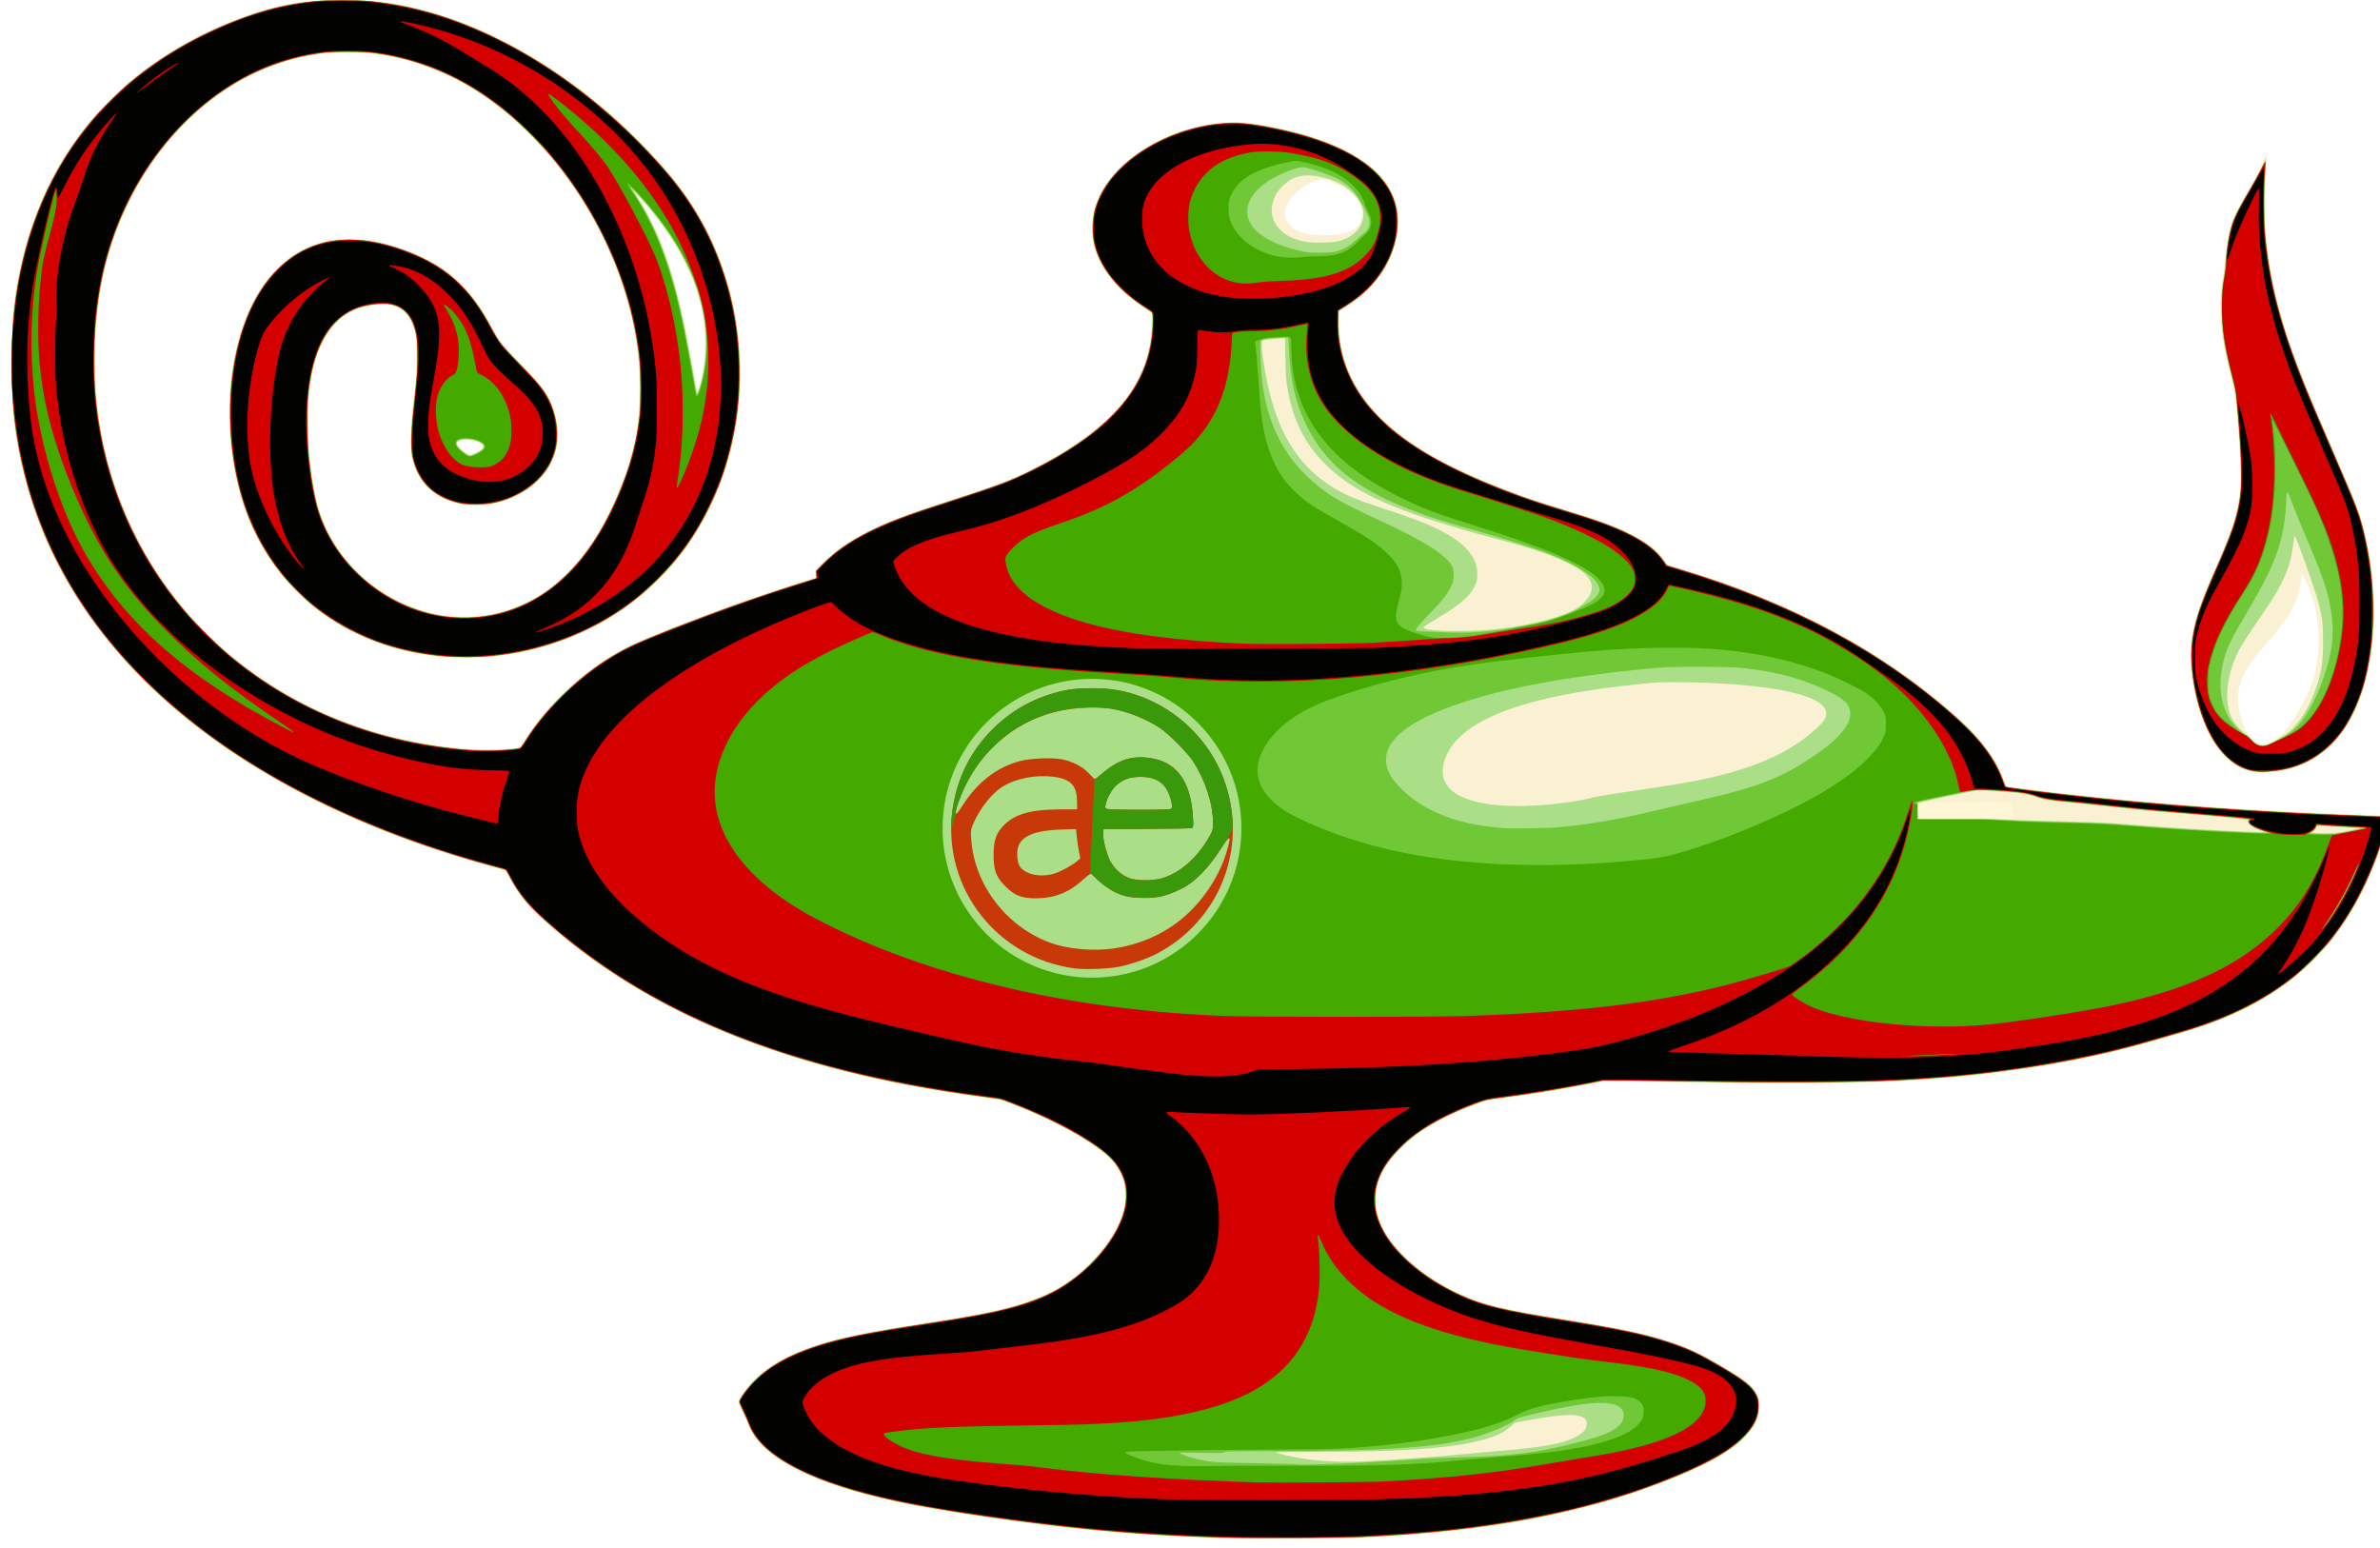 <?xml version="1.0" encoding="UTF-8" standalone="no"?>
<!-- Created with Inkscape (http://www.inkscape.org/) -->

<svg
   xmlns:dc="http://purl.org/dc/elements/1.1/"
   xmlns:cc="http://creativecommons.org/ns#"
   xmlns:rdf="http://www.w3.org/1999/02/22-rdf-syntax-ns#"
   xmlns:svg="http://www.w3.org/2000/svg"
   xmlns="http://www.w3.org/2000/svg"
   xmlns:sodipodi="http://sodipodi.sourceforge.net/DTD/sodipodi-0.dtd"
   xmlns:inkscape="http://www.inkscape.org/namespaces/inkscape"
   width="3528"
   height="2295"
   id="svg2"
   version="1.1"
   inkscape:version="0.48.1 "
   sodipodi:docname="aeladdin logo.svg">
  <rect width="100%" height="100%" fill="#333333" stroke="none"/>
  <defs
     id="defs4" />
  <sodipodi:namedview
     id="base"
     pagecolor="#ffffff"
     bordercolor="#666666"
     borderopacity="1.0"
     inkscape:pageopacity="0.0"
     inkscape:pageshadow="2"
     inkscape:zoom="0.12374369"
     inkscape:cx="1854.0839"
     inkscape:cy="761.13419"
     inkscape:document-units="px"
     inkscape:current-layer="layer8"
     showgrid="false"
     fit-margin-top="0"
     fit-margin-left="0"
     fit-margin-right="0"
     fit-margin-bottom="0"
     inkscape:window-width="1234"
     inkscape:window-height="838"
     inkscape:window-x="134"
     inkscape:window-y="63"
     inkscape:window-maximized="0" />
  <g
     inkscape:groupmode="layer"
     id="layer8"
     inkscape:label="Boundary">
    <rect
       style="fill:#ffffff;stroke:#000000;stroke-opacity:1"
       id="rect3004"
       width="3600"
       height="3600"
       x="-20.49"
       y="-596.666" />
  </g>
  <g
     inkscape:label="Faded Yellow"
     inkscape:groupmode="layer"
     id="layer1"
     transform="translate(2169.714,569.424)"
     style="display:inline">
    <path
       inkscape:connector-curvature="0"
       id="path3030"
       d="m -328.072,1711.905 c -148.195,-3.32 -267.941,-14.254 -425,-38.807 -187.756,-29.351 -289.851,-73.892 -309.495,-135.022 -0.707,-2.2 -3.922,-9.281 -7.145,-15.735 -3.223,-6.454 -5.86,-12.56 -5.86,-13.569 0,-2.628 6.398,-12.76 14.34,-22.711 19.086,-23.912 52.211,-44.739 94.16,-59.2 38.017,-13.106 75.645,-21.061 164.5,-34.779 27.225,-4.203 58.95,-9.368 70.5,-11.477 93.286,-17.038 136.308,-35.831 178.549,-77.998 32.06,-32.004 49.809,-65.033 51.614,-96.049 0.85,-14.61 -1.156,-24.33 -7.838,-37.968 -4.579,-9.345 -6.236,-11.583 -15.231,-20.576 -25.105,-25.098 -79.564,-55.346 -145.809,-80.987 -10.495,-4.062 -16.937,-5.91 -24.284,-6.963 -5.5,-0.789 -23.05,-3.27 -39,-5.513 -260.63,-36.658 -460.136,-115.952 -610,-242.444 -39.593,-33.418 -56.813,-53.034 -71.277,-81.191 l -5.112,-9.952 -16.306,-4.321 c -68.086,-18.042 -140.765,-43.191 -204.806,-70.869 -143.727,-62.118 -265.534,-146.658 -349.447,-242.534 -86.748,-99.114 -137.606,-207.691 -156.525,-334.164 -3.072,-20.536 -4.532,-53.482 -4.497,-101.5 0.055,-76.744 3.389,-107.782 17.455,-162.5 20.188,-78.535 55.696,-146.5 107.204,-205.203 26.864,-30.616 62.18,-60.871 100.005,-85.672 62.401,-40.915 146.339,-74.175 203.305,-80.559 43.96,-4.926 109.658,-3.534 144.5,3.061 137.06,25.943 275.472,110.05 388.987,236.372 52.827,58.787 86.012,120.518 104.558,194.5 34.554,137.841 5.206,285.278 -77.545,389.564 -16.243,20.47 -40.367,44.585 -61.285,61.261 -104.171,83.046 -251.488,109.922 -375.546,68.515 -79.195,-26.433 -141.281,-76.782 -182.133,-147.699 -58.072,-100.81 -63.947,-258.265 -13.392,-358.926 25.688,-51.148 65.199,-83.503 114.087,-93.422 12.483,-2.533 48.593,-2.512 62.77,0.037 29.561,5.315 65.696,18.133 89.5,31.749 17.141,9.805 28.692,18.621 43.134,32.921 19.1,18.913 31.118,35.605 46.632,64.771 10.63,19.984 16.392,27.259 43.734,55.226 26.81,27.422 34.704,37.29 42.042,52.552 8.599,17.886 11.992,34.444 11.203,54.666 -0.577,14.792 -3.217,25.813 -8.882,37.081 -12.886,25.631 -38.135,46.462 -68.745,56.717 -46.963,15.734 -94.664,5.999 -120.463,-24.585 -7.229,-8.569 -14.812,-23.808 -17.878,-35.929 -2.055,-8.122 -2.268,-11.195 -2.18,-31.5 0.081,-18.869 0.682,-27.664 3.722,-54.5 6.565,-57.953 6.962,-83.209 1.653,-105.387 -8.05,-33.632 -33.209,-45.462 -74.446,-35.006 -61.663,15.636 -90.304,89.445 -81.445,209.893 1.781,24.216 6.267,55.176 11.013,76 8.758,38.43 29.513,75.43 58.905,105.012 33.436,33.652 76.025,56.102 123.5,65.101 14.05,2.663 43.722,3.647 58.568,1.942 70.055,-8.045 129.26,-48.022 171.982,-116.127 8.733,-13.922 10.849,-17.712 19.495,-34.929 19.728,-39.281 35.066,-83.442 40.983,-118 4.959,-28.965 6.875,-71.344 4.548,-100.626 -8.631,-108.633 -55.366,-219.742 -130.154,-309.43 -13.158,-15.779 -39.793,-43.047 -55.682,-57.004 -60.105,-52.796 -126.831,-84.861 -199.74,-95.984 -17.626,-2.689 -57.219,-3.772 -75.022,-2.052 -92.925,8.979 -178.505,57.758 -243.152,138.595 -50.989,63.757 -84.272,141.919 -96.238,226 -4.911,34.51 -5.571,45.103 -5.58,89.5 -0.01,45.569 0.743,56.895 6.105,92 20.838,136.414 90.089,259.395 195.386,346.98 85.699,71.284 190.702,116.839 307.5,133.406 44.074,6.252 81.116,7.227 115.218,3.033 l 5.218,-0.642 5.654,-9.139 c 36.346,-58.743 97.979,-113.798 160.876,-143.705 6.618,-3.147 27.333,-11.809 46.033,-19.25 73.354,-29.186 143.234,-54.209 202.5,-72.511 l 22.5,-6.948 -0.294,-5.257 -0.294,-5.257 11.794,-11.651 c 19.987,-19.744 43.087,-35.413 74.383,-50.454 28.427,-13.662 45.923,-19.988 145.146,-52.482 49.938,-16.354 73.471,-26.079 107.013,-44.225 62.861,-34.006 105.263,-68.977 130.462,-107.597 6.554,-10.045 17.206,-31.998 20.767,-42.801 6.121,-18.568 9.524,-40.017 9.524,-60.032 l 0,-12.43 -10.25,-6.642 c -14.476,-9.38 -25.743,-18.371 -36.822,-29.382 -36.743,-36.517 -49.639,-78.277 -37.311,-120.819 11.827,-40.813 49.823,-78.821 102.883,-102.918 43.408,-19.713 90.414,-27.274 132,-21.231 18.478,2.685 45.76,8.16 62.451,12.534 86.499,22.665 137.229,59.132 150.133,107.921 3.039,11.49 3.672,30.243 1.473,43.64 -2.039,12.424 -7.906,30.621 -13.389,41.526 -13.275,26.402 -37.675,51.661 -66.048,68.37 l -7.38,4.346 0.552,20.559 c 0.453,16.876 1.022,22.798 3.18,33.059 8.582,40.811 27.506,74.167 60.18,106.068 14.713,14.365 28.334,25.196 48.348,38.441 20.232,13.39 34.642,21.487 61.5,34.555 47.279,23.004 94.436,41.09 153.934,59.038 54.911,16.563 75.943,24.137 101.066,36.395 25.919,12.646 44.116,26.6 53.529,41.048 4.099,6.292 4.354,6.484 11.332,8.523 173.765,50.783 312.726,124.582 424.732,225.565 34.385,31.001 54.88,58.747 66.874,90.535 l 3.893,10.317 20.819,2.736 c 143.762,18.894 322.417,32.838 503.166,39.273 23.291,0.829 42.753,1.759 43.25,2.066 1.478,0.913 1.05,4.512 -1.661,13.983 -43.258,151.113 -122.693,240.942 -258.436,292.253 -40.544,15.326 -137.31,42.106 -193.665,53.598 -63.113,12.87 -132.982,22.908 -198.835,28.566 -91.793,7.887 -193.316,9.574 -392.5,6.522 l -117.5,-1.8 -10,2.142 c -37.324,7.996 -104.118,18.827 -158.5,25.702 -15.95,2.016 -67.367,24.119 -92.809,39.895 -15.831,9.816 -29.186,20.365 -41.747,32.975 -35.375,35.51 -44.783,72.046 -28.442,110.446 15.673,36.831 55.688,73.572 108.499,99.622 39.21,19.341 58.903,24.388 162.016,41.519 36.309,6.032 74.109,12.593 84,14.58 49.462,9.934 89.719,22.489 118.554,36.97 11.539,5.795 50.727,28.837 60.869,35.79 10.261,7.035 20.116,17.043 23.409,23.775 9.569,19.559 2.542,44.106 -18.71,65.358 -20.909,20.909 -51.99,38.443 -108.79,61.373 -151.162,61.023 -338.602,89.95 -576.349,88.947 -26.4,-0.112 -52.95,-0.314 -59,-0.449 z M -1463.572,100.81 c 4.974,-2.476 8.005,-4.68 9,-6.542 1.43,-2.678 1.372,-2.92 -1.266,-5.216 -8.312,-7.234 -34.582,-8.553 -35.545,-1.784 -0.172,1.205 0.494,3.419 1.478,4.922 2.36,3.602 14.288,12.357 16.834,12.355 1.1,-6.4e-4 5.375,-1.681 9.5,-3.735 z m 331.354,-101.234 c 5.209,-19.396 6.844,-31.274 7.38,-53.624 0.553,-23.051 -0.341,-34.347 -4.272,-54.008 -7.941,-39.716 -26.043,-79.725 -55.153,-121.898 -10.08,-14.604 -39.091,-50.02 -40.126,-48.986 -0.212,0.212 2.445,5.028 5.904,10.701 27.296,44.763 48.481,105.249 64.905,185.315 3.764,18.348 17.008,90.724 17.008,92.945 0,2.96 2.119,-2.125 4.354,-10.445 z M -178.402,-223.252 c 14,-3.74 21.967,-9.412 25.829,-18.39 3.076,-7.15 2.489,-17.222 -1.477,-25.328 -6.074,-12.415 -21.936,-25.461 -38.154,-31.38 -13.067,-4.769 -19.194,-5.62 -25.523,-3.547 -23.733,7.775 -43.456,26.327 -46.749,43.972 -3.317,17.775 10.717,31.332 37.256,35.989 12.012,2.108 38.69,1.388 48.818,-1.317 z M 1169.928,574.928 c -17.639,-3.674 -29.9,-10.713 -43.544,-24.999 -21.47,-22.48 -37.507,-59.749 -45.55,-105.853 -3.84,-22.012 -4.491,-51.991 -1.508,-69.452 5.143,-30.101 12.441,-51.43 35.086,-102.548 25.292,-57.091 33.094,-81.959 36.083,-115 1.839,-20.33 0.096,-63.664 -4.664,-116 -2.458,-27.017 -2.77,-28.897 -8.906,-53.542 -10.667,-42.848 -14.219,-64.754 -15.153,-93.458 -0.635,-19.529 0.174,-30.585 4.098,-56 1.359,-8.8 2.92,-21.855 3.469,-29.01 1.164,-15.176 5.055,-36.17 8.752,-47.225 3.541,-10.588 11.968,-27.136 25.266,-49.613 12.959,-21.904 19.89,-35.429 23.01,-44.902 1.223,-3.712 2.705,-6.75 3.294,-6.75 1.092,0 0.866,7.127 -1.235,39 -4.088,62.006 4.147,131.633 23.523,198.889 14.61,50.713 30.926,93.159 73.46,191.111 38.804,89.362 43.029,100.206 49.983,128.292 5.124,20.695 8.371,38.628 11.185,61.783 1.928,15.859 2.247,23.508 2.295,54.925 0.036,23.996 -0.399,40.611 -1.272,48.5 -12.476,112.837 -60.953,178.904 -140.173,191.034 -8.62,1.32 -32.581,1.842 -37.5,0.818 z m 23.248,-42.324 c 8.829,-4.008 18.14,-10.945 23.763,-17.704 14.792,-17.781 34.171,-52.258 40.527,-72.1 14.128,-44.105 13.19,-92.616 -2.609,-134.86 -4.837,-12.933 -11.062,-26.364 -12.221,-26.364 -0.506,0 -1.229,3.712 -1.605,8.25 -2.418,29.157 -14.169,51.79 -46.103,88.793 -7.7,8.922 -16.415,19.2 -19.367,22.84 -22.545,27.797 -30.75,51.585 -26.771,77.617 2.801,18.328 9.727,35.372 18.391,45.255 8.742,9.972 16.683,12.499 25.995,8.273 z"
       style="fill:#f9f1d1" />
  </g>
  <g
     inkscape:groupmode="layer"
     id="layer7"
     inkscape:label="Light Yellow"
     style="display:inline">
    <path
       transform="translate(2169.714,569.424)"
       inkscape:connector-curvature="0"
       id="path3028"
       d="m -339.572,1710.966 c -95.272,-3.205 -133.274,-5.339 -195,-10.949 -65.516,-5.954 -136.86,-14.979 -217.093,-27.46 -138.705,-21.578 -226.963,-50.036 -275.767,-88.918 -16.162,-12.876 -27.666,-27.575 -32.919,-42.061 -1.496,-4.126 -5.308,-12.813 -8.47,-19.306 -3.163,-6.493 -5.75,-12.714 -5.75,-13.825 0,-1.111 2.083,-5.249 4.63,-9.195 25.459,-39.453 72.052,-66.176 147.392,-84.534 29.75,-7.249 57.538,-12.28 127.835,-23.145 65.212,-10.079 96.389,-16.042 125.239,-23.952 51.412,-14.097 84.024,-32.17 116.439,-64.53 25.545,-25.501 42.271,-52.13 49.133,-78.22 3.595,-13.668 3.795,-31.228 0.489,-42.794 -5.769,-20.184 -18.622,-36.182 -41.658,-51.853 -37.203,-25.31 -74.409,-44.243 -125.317,-63.771 -15.539,-5.961 -15.911,-6.046 -40.682,-9.39 -43.647,-5.891 -74.01,-10.728 -110.5,-17.602 -231.271,-43.569 -410.254,-125.167 -545.786,-248.823 -21.3,-19.434 -34.706,-36.359 -46.625,-58.867 l -6.09,-11.499 -16.5,-4.367 c -136.115,-36.023 -266.601,-91.839 -371,-158.696 -126.945,-81.295 -222.374,-182.536 -279.396,-296.414 -35.748,-71.391 -58.886,-154.783 -63.878,-230.217 -1.569,-23.718 -1.583,-100.114 -0.022,-123.5 4.464,-66.869 24.142,-141.339 52.848,-200 17.571,-35.906 39.603,-69.651 65.291,-100 11.733,-13.863 42.339,-44.178 56.157,-55.625 46.732,-38.713 97.714,-68.377 157,-91.35 45.068,-17.464 82.017,-25.942 124,-28.454 44.411,-2.657 87.11,-0.112 123.79,7.38 50.715,10.357 97.047,26.843 147.71,52.556 86.339,43.82 171.466,111.147 239.213,189.194 40.09,46.185 67.478,92.967 86.215,147.269 16.517,47.868 24.439,91.871 25.751,143.032 2.553,99.54 -25.371,194.298 -79.565,270 -40.883,57.108 -97.771,102.637 -163.114,130.543 -91.005,38.866 -192.909,44.395 -282.267,15.316 -84.569,-27.521 -150.087,-82.515 -190.269,-159.705 -25.258,-48.521 -39.366,-107.723 -41.144,-172.654 -2.635,-96.255 24.232,-180.606 72.32,-227.058 18.108,-17.492 34.214,-27.323 57.248,-34.945 16.891,-5.589 28.387,-7.307 48.612,-7.265 24.991,0.052 48.018,4.263 75.5,13.808 63.779,22.15 101.891,55.16 134.463,116.46 4.237,7.975 10.254,18.083 13.37,22.463 3.116,4.38 16.916,19.47 30.666,33.534 25.851,26.441 34.433,36.995 41.473,51.003 12.008,23.892 15.68,52.411 9.692,75.268 -10.255,39.143 -44.759,68.588 -92.482,78.923 -13.215,2.862 -37.019,3.098 -49.135,0.487 -36.522,-7.87 -59.168,-28.065 -69.726,-62.179 -2.737,-8.843 -2.785,-9.436 -2.76,-34 0.023,-22.623 0.398,-28.185 3.947,-58.5 3.717,-31.759 3.921,-35.033 3.918,-63 0,-28.805 -0.066,-29.73 -2.658,-39.254 -4.695,-17.248 -12.608,-28.405 -24.157,-34.06 -8.379,-4.103 -14.473,-5.022 -29.095,-4.387 -43.705,1.897 -73.556,25.466 -90.813,71.701 -10.13,27.142 -14.694,58.67 -14.701,101.55 -0.01,55.626 8.511,113.291 21.634,146.45 34.527,87.238 124.541,146.879 216.862,143.687 88.127,-3.047 159.162,-55.226 208.078,-152.843 12.689,-25.321 25.575,-58.234 33.023,-84.344 13.231,-46.383 16.769,-103.029 9.835,-157.5 -13.177,-103.521 -61.421,-209.358 -133.559,-293 -13.246,-15.359 -43.91,-45.826 -57.529,-57.161 -61.489,-51.177 -125.659,-80.322 -199.348,-90.539 -17.485,-2.424 -62.494,-2.44 -79.59,-0.027 -57.613,8.13 -110.5,29.907 -157.482,64.845 -91.326,67.914 -154.026,176.916 -171.35,297.882 -5.012,34.999 -5.995,49.851 -6.022,91 -0.026,40.153 0.955,55.64 5.511,87 12.954,89.157 46.813,174.354 97.766,246 92.196,129.638 235.102,214.805 401.667,239.377 31.933,4.711 48.527,6.045 75.5,6.07 22.023,0.02 42.81,-1.269 49.134,-3.049 0.898,-0.253 4.004,-4.325 6.901,-9.05 29.745,-48.504 79.214,-96.63 131.965,-128.384 22.756,-13.698 64.743,-31.674 138.5,-59.296 48.689,-18.234 118.483,-42.051 153.298,-52.313 l 9.298,-2.741 -0.642,-5.141 -0.642,-5.141 8.271,-8.737 c 27.498,-29.05 69.031,-53.049 129.89,-75.056 9.641,-3.486 37.329,-12.727 61.529,-20.535 71.043,-22.923 88.443,-29.495 120.75,-45.605 24.902,-12.418 43.638,-23.19 64.25,-36.941 72.311,-48.239 107.477,-100.031 113.55,-167.235 0.583,-6.448 0.922,-15.52 0.755,-20.16 l -0.305,-8.437 -12.254,-8.204 c -22.851,-15.298 -38.371,-29.473 -51.157,-46.724 -12.58,-16.974 -20.357,-33.849 -23.652,-51.326 -2.471,-13.104 -1.542,-34.522 2.055,-47.372 7.009,-25.044 22.809,-48.641 46.008,-68.716 51.266,-44.362 127.752,-67.327 191,-57.348 124.676,19.671 198.476,63.224 210.978,124.509 1.872,9.179 2.182,27.975 0.618,37.578 -7.29,44.78 -34.752,83.445 -77.634,109.304 l -8.962,5.404 -0.313,12.384 c -0.768,30.381 5.789,60.437 19.282,88.384 20.533,42.529 60.349,80.989 118.532,114.496 44.899,25.857 119.651,56.705 184.042,75.95 56.529,16.895 84.938,27.043 108.416,38.728 24.802,12.344 42.607,26.135 52.015,40.286 l 4.432,6.666 16.297,4.804 c 166.446,49.06 306.397,124.251 416.496,223.77 33.49,30.272 55.758,60.843 66.34,91.078 1.509,4.311 2.981,8.075 3.271,8.366 1.38,1.38 97.626,12.779 158.69,18.796 115.083,11.338 241.586,19.52 370.295,23.95 22.481,0.774 38.207,1.713 38.812,2.318 1.214,1.214 -4.279,20.858 -12.684,45.365 -25.458,74.225 -62.524,133.761 -110.442,177.392 -48.243,43.926 -108.835,75.676 -187.052,98.015 -9.036,2.581 -26.329,7.562 -38.429,11.069 -44.926,13.023 -71.401,19.454 -116.5,28.301 -83.89,16.456 -169.417,26.703 -260,31.15 -66.01,3.241 -185.1,4.037 -300,2.004 -31.625,-0.559 -76.175,-1.127 -99,-1.26 l -41.5,-0.243 -29,5.714 c -40.383,7.957 -69.062,12.522 -133.109,21.185 -8.402,1.136 -14.492,2.763 -24.992,6.674 -51.794,19.292 -85.819,39.282 -112.981,66.375 -22.726,22.668 -33.948,43.378 -36.334,67.051 -3.037,30.143 9.704,59.678 38.637,89.562 23.257,24.022 53.115,44.567 87.073,59.912 34.039,15.382 61.614,21.999 154.432,37.059 86.76,14.077 116.16,20.294 153.666,32.49 29.414,9.565 45.291,16.917 77.655,35.96 36.794,21.649 47.076,29.914 53.534,43.032 3.174,6.447 3.416,7.623 3.394,16.464 -0.089,35.628 -34.033,66.802 -106.976,98.247 -77.802,33.54 -158.727,56.991 -252.5,73.172 -69.12,11.927 -137.031,18.959 -228.5,23.66 -19.519,1.003 -168.207,2.048 -189.5,1.332 z m 196.103,-114.395 c 37.609,-1.853 108.075,-7.01 143.397,-10.493 19.25,-1.898 46.7,-4.385 61,-5.525 55.656,-4.44 87.581,-10.507 105.475,-20.044 11.367,-6.058 16.025,-11.759 16.025,-19.611 0,-7.355 -4.334,-10.64 -16.407,-12.435 -12.168,-1.81 -39.847,1.352 -79.89,9.127 -5.611,1.089 -10.326,1.982 -10.477,1.984 -0.151,0 -3.151,2.678 -6.666,5.948 -10.729,9.982 -27.199,16.831 -55.059,22.897 -46.46,10.117 -112.727,14.128 -233.75,14.148 -32.312,0.01 -58.75,0.373 -58.75,0.817 0,1.066 19.086,5.729 33.609,8.212 30.696,5.248 63.425,6.852 101.495,4.976 z M 1309.328,662.45 c 9.13,-1.719 17.028,-3.519 17.551,-4 0.549,-0.505 -2.19,-0.883 -6.5,-0.895 -4.098,-0.012 -16.9,-0.68 -28.45,-1.485 -26.978,-1.881 -27.5,-1.878 -27.5,0.106 0,0.88 -1.575,3.175 -3.5,5.1 -1.925,1.925 -3.5,3.68 -3.5,3.9 0,0.22 7.942,0.4 17.649,0.4 15.562,0 19.613,-0.37 34.25,-3.126 z m -123.449,1.249 c -0.522,-0.482 -3.24,-1.62 -6.04,-2.527 -2.799,-0.907 -7.514,-3.1 -10.478,-4.873 -5.051,-3.021 -6.027,-4.364 -7.46,-10.269 -0.251,-1.032 -56.555,-6.358 -110.973,-10.497 -33.031,-2.512 -37.766,-2.975 -91.5,-8.952 -24.475,-2.722 -52.825,-5.654 -63,-6.516 -27.651,-2.342 -35.807,-3.739 -49.5,-8.482 -10.658,-3.691 -23.231,-5.749 -42.812,-7.008 -8.903,-0.572 -21.668,-1.477 -28.365,-2.011 l -12.177,-0.971 -24.56,4.987 c -32.271,6.552 -61.846,12.925 -62.359,13.438 -0.629,0.629 5.451,1.336 43.175,5.021 22.712,2.219 35.16,3.828 35.642,4.608 0.407,0.659 0.34,2.598 -0.151,4.308 -2.109,7.354 -2.975,6.943 19.108,9.073 25.884,2.497 47.844,3.503 110.365,5.056 32.926,0.818 66.001,1.948 73.5,2.513 7.499,0.564 24.885,1.907 38.635,2.984 52.45,4.109 114.262,7.805 165.5,9.897 10.725,0.438 20.602,0.865 21.95,0.948 1.454,0.09 2.064,-0.205 1.5,-0.725 z M 107.928,624.544 c 28.884,-1.721 62.609,-6.27 77.5,-10.453 8.834,-2.482 23.997,-5.028 71.663,-12.034 66.939,-9.839 92.142,-14.396 124.337,-22.485 44.816,-11.259 83.203,-27.023 111.446,-45.766 20.068,-13.318 39.951,-31.151 43.08,-38.639 4.576,-10.951 -1.439,-20.332 -18.026,-28.114 -31.019,-14.553 -99.694,-23.788 -187,-25.145 -39.255,-0.61 -47.729,-0.114 -98,5.738 -166.142,19.34 -253.793,59.176 -263.553,119.779 -2.959,18.373 6.45,33.964 26.308,43.596 24.259,11.766 63.135,16.45 112.245,13.523 z M 39.19,364.03 c 40.936,-3.576 85.041,-12.933 111.964,-23.755 12.906,-5.188 20.627,-10.006 28.319,-17.672 11.925,-11.886 13.663,-24.56 4.957,-36.147 -13.623,-18.13 -59.275,-37.41 -133.501,-56.381 -12.1,-3.092 -36.454,-9.856 -54.119,-15.031 -109.832,-32.171 -161.953,-57.031 -201.764,-96.235 -31.21,-30.735 -49.083,-67.168 -56.774,-115.732 -1.597,-10.087 -2.173,-19.56 -2.57,-42.281 l -0.511,-29.281 -7.632,0.581 c -10.341,0.788 -23.849,2.435 -25.655,3.128 -2.716,1.042 -1.222,18.426 4.156,48.353 13.62,75.792 40.472,126.13 84.867,159.094 23.822,17.688 40.661,25.466 91.57,42.297 44.381,14.673 59.847,20.538 79.43,30.122 39.942,19.548 59.306,42.305 58.321,68.543 -0.281,7.503 -0.778,9.48 -4.034,16.065 -7.396,14.957 -21.933,27.486 -54.363,46.854 -20.868,12.463 -22.331,13.517 -20.834,15.013 4.612,4.612 58.183,5.957 98.173,2.464 z M -1464.2,102.231 c 6.843,-3.161 11.629,-7.36 11.629,-10.201 0,-2.268 -5.983,-6.392 -11.816,-8.144 -7.929,-2.381 -21.864,-2.402 -25.475,-0.037 -3.508,2.297 -3.498,5.635 0.03,9.828 3.736,4.44 14.04,11.899 16.437,11.899 1.076,0 5.214,-1.505 9.196,-3.345 z m 331.959,-99.155 c 6.308,-22.923 8.67,-40.223 8.67,-63.5 0,-50.207 -15.737,-100.575 -47.049,-150.583 -14.506,-23.168 -35.626,-50.629 -51.85,-67.417 l -9.181,-9.5 5.221,8.5 c 15.825,25.765 25.674,45 35.498,69.327 19.042,47.15 32.406,99.959 48.377,191.173 2.793,15.95 5.327,29.833 5.631,30.851 0.882,2.954 2.036,0.775 4.685,-8.851 z M -185.072,-211.915 c 22.813,-6.368 36.502,-21.713 36.499,-40.915 0,-14.346 -13.871,-32.713 -32.619,-43.198 -14.095,-7.882 -34.623,-13.406 -49.74,-13.384 -15.446,0.022 -26.253,4.595 -37.735,15.966 -5.402,5.35 -8.476,9.4 -10.645,14.022 -8.989,19.159 -6.464,36.839 7.229,50.631 8.949,9.013 20.972,14.65 38.011,17.821 10.841,2.017 40.435,1.448 49,-0.943 z M 1171.964,574.464 c -16.541,-2.41 -31.445,-10.691 -45.085,-25.049 -25.833,-27.195 -44.186,-77.248 -48.525,-132.338 -2.902,-36.841 5.122,-72.095 28.765,-126.385 19.672,-45.172 24.325,-56.253 28.709,-68.368 9.415,-26.021 13.982,-45.954 15.53,-67.79 1.593,-22.464 -0.855,-74.32 -5.921,-125.458 -1.562,-15.766 -2.813,-22.661 -7.346,-40.5 -12.096,-47.599 -15.097,-67.905 -15.072,-101.999 0.016,-21.892 0.338,-27.34 2.273,-38.5 1.24,-7.15 2.895,-20.425 3.677,-29.5 3.271,-37.945 8.37,-58.155 20.182,-80 2.528,-4.675 9.947,-17.6 16.488,-28.723 6.54,-11.123 13.819,-24.398 16.175,-29.5 2.356,-5.102 4.906,-10.627 5.667,-12.277 l 1.383,-3 0.373,3.5 c 0.205,1.925 -0.109,9.8 -0.697,17.5 -5.221,68.282 1.249,133.946 20.003,203 14.535,53.519 30.393,95.203 77.612,204 25.546,58.862 37.168,86.873 41.478,99.973 5.191,15.777 11.111,40.351 14.22,59.027 14.614,87.791 6.466,174.407 -21.948,233.301 -26.392,54.705 -66.567,83.831 -122.976,89.158 -12.447,1.175 -16.48,1.164 -24.964,-0.072 z m 33.816,-47.575 c 11.933,-6.588 15.495,-9.143 22.741,-16.312 15.917,-15.746 28.683,-38.776 37.347,-67.376 6.344,-20.944 8.032,-33.921 8.015,-61.623 -0.016,-26.211 -0.782,-33.068 -6.192,-55.474 -4.457,-18.454 -33.384,-100.013 -35.728,-100.731 -0.533,-0.163 -1.535,4.807 -2.236,11.1 -3.676,32.976 -14.364,58.436 -40.665,96.875 -34.663,50.659 -39.197,57.956 -45.622,73.436 -13.561,32.668 -15.431,66.46 -4.9,88.527 3.476,7.283 13.523,18.529 20.696,23.165 2.581,1.668 6.676,5.352 9.101,8.187 5.747,6.719 10.865,9.148 17.942,8.516 4.306,-0.385 8.116,-2.005 19.5,-8.29 z"
       style="fill:#aade87;display:inline" />
  </g>
  <g
     inkscape:groupmode="layer"
     id="layer6"
     inkscape:label="Medium Green"
     style="display:inline">
    <path
       transform="translate(2169.714,569.424)"
       inkscape:connector-curvature="0"
       id="path3026"
       d="m -309.572,1710.438 c -146.528,-1.75 -265.684,-11.762 -422,-35.459 -126.163,-19.126 -202.04,-39.094 -257.536,-67.773 -40.894,-21.133 -61.705,-41.508 -72.925,-71.399 -1.501,-3.998 -4.949,-11.591 -7.662,-16.872 -2.927,-5.698 -4.704,-10.325 -4.369,-11.38 0.31,-0.978 2.408,-4.635 4.66,-8.128 20.951,-32.479 57.779,-56.956 111.833,-74.329 34.92,-11.223 73.643,-19.125 154.5,-31.528 95.776,-14.691 134.839,-23.276 171.5,-37.692 43.538,-17.119 82.454,-48.678 108.27,-87.802 15.634,-23.692 22.836,-44.67 22.804,-66.425 -0.024,-16.605 -5.042,-32.089 -14.63,-45.151 -18.733,-25.519 -81.95,-62.538 -154.126,-90.252 -16.772,-6.44 -17.655,-6.66 -37,-9.19 -283.901,-37.14 -489.268,-117.915 -646.707,-254.363 -32.05,-27.777 -47.687,-46.224 -60.707,-71.619 l -5.64,-11 -17.382,-4.731 c -96.593,-26.291 -180.57,-57.517 -260.382,-96.82 -242.362,-119.351 -394.487,-292.783 -440.368,-502.049 -10.601,-48.351 -15.104,-92.705 -15.118,-148.899 -0.02,-81.379 11.536,-150.195 36.385,-216.672 49.999,-133.759 152.271,-233.936 296.102,-290.037 39.848,-15.542 78.161,-24.899 116.5,-28.45 17.396,-1.611 65.635,-1.611 82.906,3.8e-4 61.426,5.731 122.144,23.587 185.625,54.588 77.008,37.606 143.693,85.799 209.01,151.051 24.597,24.573 39.771,41.255 56.412,62.019 26.974,33.659 50.494,74.909 65.855,115.5 15.807,41.77 25.216,83.881 29.157,130.5 1.308,15.477 1.319,59.683 0.019,74.5 -8.812,100.372 -44.619,186 -106.844,255.5 -9.631,10.757 -33.334,32.789 -45.639,42.423 -22.93,17.951 -44.978,31.601 -72.847,45.101 -41.084,19.901 -80.741,31.605 -129.153,38.117 -14.834,1.995 -21.204,2.285 -50,2.276 -34.468,-0.011 -43.973,-0.756 -70.5,-5.527 -134.588,-24.205 -234.357,-117.042 -266.397,-247.889 -8.235,-33.631 -11.6,-60.683 -12.314,-99 -0.704,-37.771 1.351,-62.7 7.761,-94.161 16.666,-81.803 56.992,-139.431 113.163,-161.721 37.615,-14.926 85.798,-12.842 136.761,5.916 60.81,22.382 95.956,53.409 128.53,113.467 4.773,8.8 11.225,19.584 14.337,23.965 3.112,4.381 16.494,19.006 29.736,32.5 35.973,36.657 44.554,49.661 51.493,78.035 3.228,13.199 3.301,36.709 0.15,48.198 -7.611,27.747 -27.424,51.012 -55.777,65.497 -12.322,6.295 -21.102,9.467 -34.525,12.472 -8.842,1.979 -13.143,2.328 -28.419,2.306 -15.512,-0.023 -19.216,-0.345 -26.799,-2.327 -36.441,-9.527 -58.758,-32.252 -66.249,-67.457 -3.502,-16.457 -2.991,-33.355 2.531,-83.69 4.366,-39.806 5.347,-55.473 4.696,-75 -0.923,-27.678 -5.796,-43.9 -16.625,-55.351 -9.886,-10.453 -21.181,-14.212 -40.053,-13.327 -59.167,2.773 -93.991,45.309 -104.53,127.678 -2.215,17.308 -2.99,55.619 -1.558,77 3.171,47.353 10.854,90.107 20.711,115.26 27.929,71.267 93.707,126.034 169.529,141.151 32.597,6.499 62.205,5.596 95.408,-2.91 27.567,-7.062 52.094,-19.114 76.918,-37.795 10.927,-8.223 37.37,-34.981 46.682,-47.238 22.59,-29.733 40.359,-62.209 56.341,-102.968 14.764,-37.655 22.547,-68.752 26.655,-106.5 1.841,-16.918 1.565,-62.055 -0.495,-81 -6.933,-63.756 -24.171,-122.312 -53.725,-182.5 -29.835,-60.76 -65.38,-110.244 -112.081,-156.037 -68.357,-67.027 -143.141,-104.882 -229.355,-116.097 -15.877,-2.065 -56.172,-2.358 -71,-0.516 -61.398,7.628 -115.124,29.292 -164.738,66.426 -85.2,63.769 -145.537,163.239 -167.251,275.724 -6.682,34.613 -9.943,72.108 -9.915,114 0.022,32.986 0.814,46.397 4.49,76 10.561,85.036 41.671,169.61 88.551,240.733 88.483,134.238 231.072,224.633 399.363,253.178 48.661,8.254 86.968,10.449 122.5,7.021 18.569,-1.792 16.622,-0.804 23.494,-11.922 35.398,-57.276 96.772,-112.458 157.506,-141.616 20.287,-9.74 80.979,-33.758 139,-55.007 28.723,-10.52 102.383,-35.259 126.341,-42.432 11.398,-3.413 10.526,-2.341 8.54,-10.498 -0.544,-2.234 0.826,-3.983 11.25,-14.36 35.314,-35.155 79.413,-57.493 172.869,-87.565 82.912,-26.679 105.692,-35.188 138,-51.548 107.087,-54.226 160.855,-111.73 174.037,-186.13 1.998,-11.277 3.725,-36.231 2.917,-42.15 l -0.655,-4.796 -10.15,-6.574 c -25.874,-16.758 -44.447,-34.431 -58.32,-55.495 -37.548,-57.011 -21.156,-122.54 42.413,-169.551 31.142,-23.031 74.244,-40.579 115.257,-46.926 17.428,-2.697 45.31,-2.489 64,0.478 73.13,11.607 130.284,32.211 166.434,59.998 32.207,24.756 47.791,58.782 43.626,95.25 -3.71,32.482 -17.093,60.469 -40.548,84.796 -11.394,11.817 -23.669,21.696 -36.314,29.222 -4.784,2.848 -9.261,5.875 -9.948,6.727 -1.562,1.936 -1.667,18.824 -0.206,33.311 8.319,82.488 60.861,144.865 166.456,197.614 47.7,23.828 100.564,44.272 163.552,63.249 66.31,19.979 97.836,32.557 122.973,49.062 11.108,7.294 23.8,19.311 29.179,27.629 l 4.091,6.327 8.602,2.557 c 109.826,32.649 198.418,70.574 282.102,120.764 73.258,43.937 149.146,105.117 179.489,144.703 13.203,17.225 24.275,37.085 29.52,52.95 1.182,3.575 2.451,6.801 2.82,7.168 0.858,0.854 45.479,6.616 91.171,11.773 135.639,15.308 291.283,26.348 439,31.139 20.075,0.651 36.906,1.553 37.402,2.004 1.766,1.605 -11.865,45.019 -22.423,71.416 -45.607,114.022 -119.361,186.748 -233.979,230.718 -23.006,8.826 -53.357,18.134 -117,35.884 -72.236,20.146 -177.636,38.309 -269.5,46.441 -105.808,9.366 -200.64,10.711 -451.5,6.405 -57.614,-0.989 -66.283,-0.942 -72,0.388 -28.929,6.73 -110.137,20.051 -159.185,26.111 -9.738,1.203 -14.321,2.433 -27.5,7.377 -53.347,20.016 -89.877,41.958 -116.256,69.831 -15.109,15.965 -25.298,32.797 -30.301,50.057 -1.917,6.615 -2.247,10.049 -2.188,22.788 0.062,13.366 0.366,15.972 2.795,23.92 6.41,20.976 17.993,38.954 38.115,59.159 22.305,22.397 47.661,40.013 79.618,55.316 36.344,17.403 63.456,24.109 162.403,40.167 80.004,12.984 111.736,19.562 146,30.267 31.863,9.955 48.487,17.543 83.5,38.113 26.161,15.37 34.503,21.068 42.56,29.069 9.302,9.238 12.623,15.935 13.247,26.709 2.152,37.179 -33.625,69.732 -113.807,103.551 -123.533,52.103 -262.685,81.129 -439.5,91.674 -56.743,3.384 -113.002,4.377 -193.5,3.416 z m 161,-111.852 c 21.175,-1.133 47.275,-2.718 58,-3.524 28.365,-2.13 53.027,-3.336 92,-4.497 72.495,-2.16 105.291,-6.31 162,-20.5 37.425,-9.364 53.301,-15.335 64.67,-24.322 11.305,-8.936 12.46,-23.093 2.424,-29.717 -15.206,-10.037 -51.501,-7.297 -120.955,9.129 -28.134,6.654 -29.786,7.18 -34.275,10.911 -7.48,6.217 -34.842,17.89 -57.394,24.484 -52.819,15.445 -133.116,21.041 -302.633,21.092 -59.956,0.018 -69.833,0.225 -70.879,1.486 -1.042,1.255 -5.976,1.383 -34.337,0.893 -25.519,-0.441 -32.695,-0.304 -31.267,0.599 3.504,2.215 18.158,7.139 27.146,9.122 19.69,4.344 27.291,4.849 87.907,5.846 32.399,0.533 59.174,1.256 59.5,1.608 0.992,1.071 57.262,-0.427 98.093,-2.611 z M 1311.428,663.089 c 10.725,-1.984 20.4,-3.979 21.5,-4.434 2.484,-1.027 -3.245,-1.575 -32,-3.061 -11.55,-0.597 -24.378,-1.351 -28.506,-1.675 l -7.506,-0.589 -1.714,3.595 c -0.943,1.977 -3.297,4.62 -5.232,5.873 -1.935,1.253 -3.523,2.606 -3.53,3.006 -0.011,0.622 33.658,1.621 36.488,1.083 0.55,-0.105 9.775,-1.813 20.5,-3.797 z m -120,1.684 c 0,-0.442 -3.263,-1.848 -7.25,-3.125 -14.371,-4.602 -21.561,-9.705 -20.369,-14.455 0.58,-2.309 0.311,-2.537 -3.628,-3.076 -7.281,-0.998 -68.903,-6.391 -97.754,-8.555 -37.372,-2.804 -52.188,-4.226 -104,-9.982 -24.475,-2.719 -52.825,-5.648 -63,-6.509 -23.808,-2.014 -34.025,-3.748 -47.117,-7.995 -14.843,-4.814 -24.373,-6.257 -52.701,-7.977 -13.575,-0.824 -26.3,-1.757 -28.278,-2.073 -3.418,-0.546 -35.918,5.589 -79.235,14.956 -14.897,3.221 -17.593,4.033 -16.585,4.99 0.405,0.385 54.891,5.931 69.917,7.117 13.823,1.091 13.28,0.763 12.493,7.543 -0.813,7.003 -2.518,6.27 19.506,8.394 25.884,2.497 47.844,3.503 110.365,5.056 32.926,0.818 66.001,1.948 73.5,2.513 7.499,0.564 24.885,1.907 38.635,2.984 52.45,4.109 114.262,7.805 165.5,9.897 28.48,1.163 30,1.178 30,0.297 z m -1054.539,-7.707 c 44.336,-3.596 90.61,-11.378 143.348,-24.107 12.48,-3.012 37.765,-8.854 56.19,-12.983 99.47,-22.288 131.454,-34.398 183.5,-69.476 43.015,-28.991 60.23,-53.852 50.499,-72.927 -3.519,-6.897 -10.231,-12.337 -23.834,-19.317 -39.392,-20.211 -78.265,-31.279 -131.364,-37.401 -19.399,-2.237 -103.505,-2.562 -126.8,-0.49 -140.807,12.524 -247.743,33.363 -320.5,62.458 -73.489,29.387 -98.489,63.583 -74.035,101.268 2.136,3.292 8.656,10.733 14.489,16.536 30.584,30.428 78.445,50.302 134.546,55.868 6.05,0.6 12.35,1.246 14,1.436 9.277,1.066 63.37,0.48 79.961,-0.866 z M 20.428,367.555 c 26.105,-1.601 49.497,-5.055 85.382,-12.608 25.25,-5.314 53.497,-15.247 66.032,-23.221 3.347,-2.129 9.037,-5.483 12.645,-7.453 8.188,-4.471 15.554,-12.12 16.494,-17.126 2.333,-12.435 -13.537,-27.136 -47.053,-43.589 -27.948,-13.72 -61.326,-25.093 -138,-47.021 -48.255,-13.801 -63.989,-18.734 -86,-26.965 -90.579,-33.871 -137.893,-72.582 -166.746,-136.425 -13.204,-29.217 -19.389,-58.055 -22.107,-103.071 l -1.147,-19 -12,0.253 c -13.09,0.276 -24.57,1.679 -27.772,3.392 -1.988,1.064 -2.023,1.637 -1.386,22.723 1.056,34.988 4.149,57.785 11.128,82.019 15.177,52.703 45.518,93.639 92.678,125.039 13.747,9.153 35.419,20.33 71.853,37.056 65.668,30.147 99.18,51.256 108.15,68.125 1.951,3.669 2.337,5.886 2.343,13.467 0.01,8.646 -0.19,9.474 -4.169,17.504 -5.568,11.236 -11.503,18.867 -28.456,36.585 -7.807,8.16 -16.39,17.469 -19.072,20.686 -6.648,7.975 -5.992,8.61 9.076,8.786 6.395,0.075 17.028,0.446 23.628,0.825 19.157,1.1 36.766,1.106 54.5,0.018 z M -1466.26,104.139 c 15.888,-6.533 18.578,-13.57 7.275,-19.035 -10.137,-4.901 -26.661,-5.618 -32.035,-1.39 -3.448,2.712 -3.228,6.019 0.698,10.505 4.101,4.685 14.443,12.364 16.61,12.333 0.902,-0.013 4.255,-1.099 7.452,-2.414 z m 333.915,-97.914 c 6.171,-19.372 9.773,-43.829 9.773,-66.365 0,-59.457 -23.221,-121.632 -67.5,-180.731 -15.619,-20.847 -43.621,-52.765 -45.043,-51.343 -0.345,0.345 1.597,3.927 4.317,7.959 34.856,51.676 57.432,112.547 76.152,205.331 4.453,22.072 17.074,91.38 17.074,93.765 0,0.496 0.553,0.717 1.228,0.492 0.675,-0.225 2.475,-4.324 3.999,-9.109 z M -186.072,-197.374 c 9.825,-3.146 16.479,-7.187 25.396,-15.426 4.24,-3.918 9.55,-8.467 11.799,-10.109 6.268,-4.577 8.661,-8.748 9.113,-15.883 0.377,-5.954 0.17,-6.565 -7.15,-21.131 -12.064,-24.005 -23.514,-36.472 -41.46,-45.141 -12.93,-6.246 -44.484,-16.709 -50.198,-16.646 -9.579,0.107 -37.191,11.227 -51.386,20.696 -30.69,20.471 -39.29,47.023 -22.242,68.675 11.39,14.467 37.156,27.504 67.745,34.277 15.878,3.516 15.463,3.477 34.383,3.189 14.39,-0.219 18.075,-0.603 24,-2.5 z M 1167.928,573.094 c -20.248,-4.465 -39.037,-18.549 -53.387,-40.018 -20.229,-30.266 -34.162,-78.762 -35.768,-124.5 -1.35,-38.446 6.655,-67.683 37.924,-138.5 23.047,-52.195 31.423,-78.133 34.797,-107.744 2.167,-19.025 0.112,-79.443 -4.075,-119.756 -0.543,-5.225 -1.41,-14.455 -1.928,-20.511 -0.642,-7.506 -2.677,-17.852 -6.393,-32.5 -11.235,-44.285 -14.598,-65.072 -15.377,-95.042 -0.57,-21.929 0.371,-36.845 3.278,-51.947 0.794,-4.125 1.882,-13.575 2.417,-21 1.872,-25.964 5.992,-48.934 11.306,-63.039 3.795,-10.074 11.744,-25.31 23.794,-45.607 10.63,-17.904 17.913,-31.48 21.329,-39.758 0.886,-2.147 1.897,-3.617 2.248,-3.267 0.35,0.35 0.054,10.207 -0.658,21.904 -1.6,26.272 -0.858,76.078 1.441,96.767 7.581,68.219 23.843,128.323 57.358,212 7.444,18.586 19.963,48.03 48.681,114.5 30.392,70.342 34.944,82.689 41.482,112.516 8.31,37.914 11.402,67.046 11.459,107.984 0.045,32.374 -0.861,45.244 -4.996,71 -14.818,92.286 -59.523,150.752 -125.73,164.427 -17.564,3.628 -38.243,4.507 -49.199,2.091 z m 26.841,-39.477 c 12.731,-6.036 27.323,-14.397 32.972,-18.892 18.367,-14.615 36.144,-45.99 49.565,-87.481 11.898,-36.781 13.781,-65.674 6.603,-101.301 -5.029,-24.957 -12.517,-46.102 -34.481,-97.367 -8.13,-18.975 -17.105,-40.8 -19.944,-48.5 -7.114,-19.291 -7.201,-19.5 -8.07,-19.5 -1.374,0 -1.986,3.023 -1.989,9.832 0,3.668 -0.483,11.843 -1.07,18.168 -4.351,46.895 -16.836,80.798 -51.373,139.5 -30.785,52.324 -35.192,61.24 -40.533,82 -8.655,33.641 -5.137,64.683 9.932,87.635 5.548,8.451 14.29,17.069 21.674,21.365 2.681,1.56 7.349,5.487 10.374,8.728 8.367,8.963 16.099,10.669 26.341,5.813 z"
       style="fill:#71c837;display:inline" />
  </g>
  <g
     inkscape:groupmode="layer"
     id="layer5"
     inkscape:label="Green"
     style="display:inline">
    <path
       transform="translate(2169.714,569.424)"
       inkscape:connector-curvature="0"
       id="path3024"
       d="m -357.072,1709.542 c -110.269,-3.453 -199.303,-10.802 -309.5,-25.547 -63.576,-8.507 -130.488,-19.329 -167,-27.01 -130.348,-27.421 -208.156,-67.196 -225.761,-115.408 -1.506,-4.125 -5.326,-12.812 -8.489,-19.305 -3.163,-6.493 -5.75,-12.742 -5.75,-13.889 0,-4.173 11.207,-19.197 23.408,-31.381 22.299,-22.268 50.042,-37.753 92.092,-51.403 35.612,-11.56 74.961,-19.49 166.5,-33.556 92.701,-14.244 131.203,-23.299 169.474,-39.859 55.736,-24.117 106.219,-78.093 119.246,-127.499 3.519,-13.346 3.694,-31.012 0.422,-42.61 -4.112,-14.575 -14.498,-30.592 -26.439,-40.774 -27.833,-23.733 -83.696,-53.674 -141.521,-75.85 l -15.682,-6.014 -29.5,-3.95 c -287.506,-38.492 -498.167,-124.86 -654.247,-268.231 -17.951,-16.489 -32.618,-35.321 -42.781,-54.928 -3.349,-6.46 -6.85,-12.149 -7.78,-12.642 -0.93,-0.493 -7.992,-2.561 -15.692,-4.596 -36.839,-9.737 -81.123,-23.498 -117.825,-36.613 -231.549,-82.742 -404.631,-208.698 -502.936,-365.996 -51.233,-81.978 -82.035,-172.014 -92.167,-269.407 -5.46,-52.485 -4.491,-118.63 2.477,-169 14.497,-104.8 52.933,-194.072 114.958,-267 12.779,-15.025 39.867,-41.859 54.947,-54.432 45.699,-38.101 98.417,-68.831 157.046,-91.544 41.1,-15.923 75.134,-24.263 117,-28.671 15.828,-1.667 65.535,-1.663 81,0.005 66.648,7.192 125.085,24.52 189.5,56.191 91.428,44.953 179.116,114.102 251.024,197.951 39.053,45.539 66.549,94.874 85.27,153 13.829,42.937 20.802,85.312 21.886,133 1.034,45.487 -3.346,84.504 -14.2,126.49 -8.362,32.348 -16.595,54.668 -30.989,84.01 -20.483,41.756 -42.375,72.432 -74.962,105.042 -24.008,24.026 -45.728,41.175 -73.029,57.661 -70.488,42.566 -157.644,63.596 -239.313,57.744 -75.238,-5.391 -142.596,-30.669 -197.29,-74.039 -13.496,-10.702 -38.409,-35.598 -48.84,-48.806 -27.123,-34.345 -46.781,-72.603 -59.025,-114.868 -24.801,-85.615 -22.242,-186.213 6.646,-261.235 24.29,-63.08 66.193,-103.444 119.473,-115.084 37.497,-8.192 82.765,-1.713 130.847,18.73 50.843,21.616 83.198,52.657 112.98,108.386 11.843,22.163 14.02,24.908 43.975,55.468 29.586,30.183 38.556,42.204 45.958,61.587 7.932,20.771 9.772,45.334 4.802,64.095 -7.521,28.39 -27.479,51.407 -57.567,66.388 -19.424,9.672 -37.031,13.752 -59.648,13.822 -16.871,0.052 -22.557,-0.748 -36,-5.064 -31.09,-9.982 -51.139,-32.765 -57.98,-65.887 -3.091,-14.963 -2.16,-38.871 3.461,-88.941 3.515,-31.312 4.28,-44.841 3.768,-66.662 -0.439,-18.71 -0.817,-22.539 -3.068,-31.091 -5.875,-22.322 -17.301,-34.685 -35.838,-38.775 -13.714,-3.026 -40.313,0.688 -56.059,7.828 -39.234,17.79 -62.068,62.432 -67.873,132.701 -1.498,18.139 -0.615,68.118 1.546,87.5 3.654,32.76 9.164,62.315 14.938,80.111 23.543,72.567 87.106,130.997 163.599,150.387 29.49,7.475 62.811,8.352 92.507,2.433 74.68,-14.885 133.54,-65.711 175.944,-151.933 24.217,-49.241 38.003,-94.45 43.759,-143.498 0.799,-6.811 1.273,-22.615 1.243,-41.5 -0.051,-32.442 -1.161,-46.289 -6.008,-74.942 -24.875,-147.07 -118.774,-291.933 -237.858,-366.957 -46.011,-28.987 -96.259,-47.274 -150.579,-54.8 -18.033,-2.498 -61.583,-2.474 -79.5,0.044 -46.385,6.519 -88.188,21.183 -128,44.9 -95.279,56.76 -168.232,161.861 -195.013,280.949 -13.297,59.13 -16.996,132.161 -9.915,195.806 12.781,114.89 58.463,220.939 132.457,307.5 13.88,16.237 46.453,48.559 62.971,62.485 99.272,83.697 223.186,132.543 360.5,142.108 23.645,1.647 64.863,-0.108 72.129,-3.072 1.171,-0.477 4.265,-4.39 6.875,-8.695 13.854,-22.843 31.27,-44.341 55.388,-68.371 32.384,-32.266 66.523,-56.771 104.428,-74.959 24.567,-11.788 106.2,-43.57 165.18,-64.308 25.498,-8.966 77.626,-26.143 98.5,-32.459 l 9.5,-2.874 -0.304,-5.651 -0.304,-5.651 9.804,-9.851 c 18.044,-18.13 38.308,-32.395 66.121,-46.546 31.047,-15.797 54.857,-24.824 125.683,-47.651 68.331,-22.023 87.954,-29.502 120.525,-45.935 52.212,-26.342 88.71,-51.65 118.555,-82.204 39.304,-40.239 58.415,-86.238 58.42,-140.617 9e-4,-10.817 1.105,-9.336 -14.675,-19.677 -39.494,-25.88 -65.28,-59.46 -72.53,-94.451 -2.833,-13.675 -2.103,-35.521 1.639,-49.015 18.02,-64.986 101.056,-120.344 190.749,-127.167 21.107,-1.605 39.904,0.278 76.318,7.646 90.397,18.292 149.678,51.364 171.262,95.544 22.671,46.404 3.6,111.129 -44.541,151.167 -6.638,5.521 -18.665,13.898 -30.468,21.222 l -3.253,2.019 -0.297,13.481 c -1.19,53.952 19.933,103.946 61.506,145.57 40.089,40.137 100.869,75.037 189.514,108.819 27.86,10.617 48.076,17.443 80.277,27.104 51.747,15.526 76.73,24.599 100.529,36.509 24.465,12.244 39.481,23.796 49.785,38.299 l 5.752,8.095 19.467,5.819 c 167.196,49.98 305.098,124.494 414.467,223.957 32.483,29.541 54.186,59.507 64.556,89.138 1.518,4.339 3.198,8.326 3.733,8.861 1.172,1.172 32.011,5.28 84.711,11.285 138.802,15.816 289.875,26.653 444.251,31.869 20.738,0.701 37.678,1.686 38.215,2.223 0.619,0.619 -0.609,6.328 -3.432,15.949 -19.539,66.595 -46.236,120.515 -82.182,165.985 -10.917,13.809 -40.521,43.453 -54.295,54.369 -46.148,36.571 -102.159,63.76 -171.556,83.277 -9.9,2.784 -27.9,7.965 -40,11.512 -108.318,31.755 -239.272,51.922 -382,58.829 -56.561,2.737 -183.917,3.402 -290.5,1.517 -31.625,-0.559 -76.175,-1.127 -99,-1.261 l -41.5,-0.243 -29,5.735 c -34.113,6.746 -73.476,13.163 -114.583,18.679 -28.856,3.872 -29.925,4.097 -43.492,9.15 -41.084,15.303 -75.263,33.561 -98.53,52.632 -10.342,8.477 -26.516,25.396 -32.794,34.304 -21.758,30.872 -25.211,63.496 -10.128,95.683 5.037,10.749 8.518,16.358 16.881,27.202 21.836,28.315 58.724,55.824 100.147,74.682 35.575,16.196 61.731,22.426 161.5,38.467 79.426,12.77 114.922,20.451 151.5,32.781 26.998,9.101 40.981,15.704 72.991,34.465 36.039,21.123 47.026,29.915 53.291,42.64 2.995,6.084 3.214,7.232 3.158,16.558 -0.104,17.294 -5.893,28.929 -22.94,46.104 -22.678,22.848 -57.805,41.844 -125.5,67.867 -107.093,41.168 -241.126,67.398 -393.5,77.006 -13.2,0.832 -33.225,2.003 -44.5,2.602 -26.083,1.385 -171.895,2.023 -207.5,0.908 z m 104,-106.21 c 131.431,0.342 181.68,-1.388 254,-8.746 10.45,-1.063 25.75,-2.42 34,-3.015 94.99,-6.851 141.667,-13.624 180.5,-26.193 27.979,-9.056 43.862,-19.533 49.725,-32.801 2.422,-5.481 2.156,-15.839 -0.518,-20.165 -2.403,-3.889 -7.74,-7.817 -13.151,-9.68 -6.199,-2.134 -30.607,-3.288 -45.675,-2.159 -24.815,1.859 -73.433,9.546 -92.381,14.605 -17.46,4.662 -21.671,6.218 -33.119,12.24 -18.827,9.902 -45.338,18.927 -75.061,25.551 -43.251,9.639 -89.901,16.878 -135.819,21.076 -46.832,4.281 -61.184,4.796 -144.5,5.188 -45.1,0.212 -89.875,0.538 -99.5,0.725 -9.625,0.187 -41.931,0.701 -71.792,1.143 -33.815,0.5 -54.522,1.176 -54.903,1.792 -0.944,1.527 2.191,3.339 13.132,7.592 27.738,10.781 57.417,14.401 108.562,13.241 15.675,-0.356 72.6,-0.532 126.5,-0.392 z M 1282.373,795.576 c 9.802,-13.549 19.895,-30.547 28.943,-48.74 7.73,-15.544 15.648,-34.057 14.891,-34.814 -0.214,-0.214 -2.122,3.536 -4.241,8.333 -6.718,15.207 -20.271,41.366 -28.642,55.279 -7.084,11.774 -10.756,17.352 -21.689,32.943 l -2.454,3.5 3.159,-3.5 c 1.738,-1.925 6.252,-7.775 10.032,-13 z M 173.928,711.524 c 46.025,-1.953 106.223,-7.363 123.446,-11.095 50.231,-10.883 136.791,-43.962 199.554,-76.259 46.39,-23.872 78.789,-45.733 101.555,-68.525 12.418,-12.432 19.385,-22.008 24.301,-33.401 2.829,-6.556 3.094,-8.109 3.118,-18.215 0.025,-10.852 -0.044,-11.189 -3.879,-18.954 -4.694,-9.502 -14.097,-19.376 -26.095,-27.403 -9.47,-6.335 -41.054,-21.922 -58,-28.623 -44.631,-17.649 -94.156,-29.177 -150,-34.917 -51.675,-5.311 -124.842,-4.604 -200.656,1.941 -47.383,4.09 -136.615,14.032 -170.973,19.05 -81.092,11.842 -156.032,30.261 -218.37,53.671 -41.594,15.62 -72.263,37.501 -89.915,64.149 -19.838,29.948 -18.022,57.615 5.38,81.973 10.494,10.923 21.88,18.658 41.536,28.218 109.369,53.194 247.145,75.682 419,68.39 z m 1140.212,-47.975 c 11.983,-2.272 22.45,-4.344 23.259,-4.605 3.065,-0.988 -1.394,-2.336 -7.779,-2.352 -7.189,-0.017 -54.511,-2.716 -60.938,-3.474 -4.041,-0.477 -4.311,-0.342 -5.629,2.811 -1.403,3.359 -3.731,5.536 -9.778,9.148 l -3.349,2 9.5,0.628 c 18.511,1.224 31.559,0.233 54.712,-4.157 z m -117.341,2 c -0.566,-0.566 -4.368,-1.957 -8.45,-3.092 -10.168,-2.827 -21.294,-8.273 -23.368,-11.438 -1.606,-2.452 -1.608,-2.724 -0.02,-4.479 1.603,-1.771 1.567,-1.896 -0.672,-2.407 -3.565,-0.813 -63.292,-6.097 -107.862,-9.541 -21.725,-1.679 -61.55,-5.491 -88.5,-8.472 -26.95,-2.981 -53.95,-5.878 -60,-6.438 -6.05,-0.56 -16.4,-1.523 -23,-2.138 -14.181,-1.323 -29.589,-4.141 -34.999,-6.401 -10.771,-4.5 -25.746,-6.883 -55.001,-8.749 -37.313,-2.38 -34.233,-2.701 -95,9.904 -28.443,5.9 -36.5,8.308 -32.428,9.692 1.972,0.67 60.967,6.344 74.248,7.141 12.109,0.727 12.539,1.022 10.895,7.498 -1.729,6.812 -2.841,6.478 31.285,9.406 23.168,1.988 56.35,3.356 111,4.576 46.405,1.036 53.633,1.398 99,4.963 35.703,2.806 79.285,5.676 114,7.508 65.523,3.458 90.558,4.154 88.871,2.467 z M 8.928,373.57 c 21.551,-2.771 93.236,-16.173 111.683,-20.88 16.684,-4.257 56.862,-19.325 69.087,-25.91 22.16,-11.935 24.956,-24.156 9.003,-39.364 -21.922,-20.9 -77.176,-44.654 -176.274,-75.783 -66.82,-20.989 -83.822,-27.444 -119.981,-45.547 C -204.746,112.419 -255.572,40.726 -255.572,-56.81 c 0,-14.657 0.725,-14.138 -18.552,-13.262 -16.167,0.735 -22.756,1.777 -30.22,4.779 -5.032,2.024 -5.248,2.263 -4.748,5.246 1.337,7.976 2.629,22.511 4.499,50.625 3.478,52.288 6.413,74.181 13.037,97.252 8.697,30.289 21.225,52.108 40.686,70.857 15.64,15.068 27.65,23.108 69.298,46.393 39.492,22.079 55.206,32.773 70.215,47.782 12.96,12.96 18.652,24.304 19.533,38.932 0.587,9.745 -0.279,15.206 -5.346,33.704 -6.041,22.055 -3.886,30.162 9.965,37.476 8.05,4.251 32.244,11.685 41.068,12.62 11.373,1.205 37.396,0.249 55.065,-2.023 z M -1462.157,103.469 c 6.962,-3.394 11.586,-7.719 11.586,-10.835 0,-5.28 -8.765,-10.271 -21.521,-12.254 -8.598,-1.337 -17.349,-0.137 -20.625,2.829 -4.193,3.795 -1.023,10.829 7.984,17.711 10.354,7.912 11.349,8.024 22.578,2.549 z m 330.551,-95.643 c 16.162,-52.111 12.718,-108.367 -10.208,-166.75 -13.048,-33.229 -35.575,-69.563 -65.05,-104.921 -9.898,-11.873 -30.467,-33.579 -31.821,-33.579 -1.967,0 -0.626,3.066 4.418,10.101 19.313,26.937 37.536,63.979 51.21,104.095 14.717,43.176 24.737,86.119 39.034,167.298 3.099,17.597 5.845,32.334 6.102,32.75 0.257,0.416 1.102,0.756 1.879,0.756 0.912,0 2.481,-3.448 4.436,-9.75 z M -237.428,-188.614 c 5.696,-0.655 14.631,-1.111 19.856,-1.013 5.225,0.098 13.325,-0.29 18,-0.861 20.736,-2.536 30.839,-7.894 46.154,-24.479 2.01,-2.176 5.529,-5.501 7.822,-7.388 5.806,-4.779 8.404,-10.169 8.47,-17.569 0.046,-5.141 -0.626,-7.441 -4.696,-16.063 -2.612,-5.535 -4.75,-10.625 -4.75,-11.312 0,-0.687 -1.663,-4.659 -3.695,-8.827 -6.662,-13.663 -23.409,-28.911 -41.805,-38.065 -13.051,-6.494 -31.117,-12.281 -49.052,-15.712 -7.358,-1.408 -8.248,-1.363 -20.545,1.035 -34.337,6.695 -59.294,18.115 -73.22,33.504 -5.864,6.48 -10.933,15.71 -12.598,22.939 -1.573,6.828 -1.307,20.882 0.511,27.069 6.572,22.36 27.07,41.559 55.048,51.558 17.229,6.158 32.985,7.656 54.5,5.182 z M 1171.964,573.464 c -38.224,-5.568 -69.153,-44.395 -84.46,-106.023 -7.034,-28.321 -10.131,-58.336 -8.171,-79.185 3.036,-32.286 11.206,-58.008 37.031,-116.577 21.353,-48.427 28.855,-70.02 33.564,-96.602 4.734,-26.722 3.717,-65.77 -3.96,-152 -1.053,-11.823 -2.409,-19.13 -6.407,-34.5 -11.12,-42.76 -15.396,-70.704 -15.455,-101 -0.041,-20.955 1.01,-32.958 4.403,-50.324 1.056,-5.403 1.919,-13.592 1.919,-18.199 0,-15.074 4.233,-41.189 9.153,-56.478 3.193,-9.921 11.598,-26.472 24.376,-48 6.365,-10.725 14.314,-25.024 17.664,-31.775 3.35,-6.751 6.297,-12.068 6.55,-11.816 0.253,0.253 -0.13,7.801 -0.851,16.775 -1.6,19.933 -1.612,68.44 -0.02,86.816 6.472,74.737 24.088,141.483 61.622,233.493 7.234,17.733 20.993,49.941 44.003,103.007 29.698,68.487 34.224,80.401 40.995,107.896 17.983,73.022 18.752,153.548 2.093,219.266 -6.635,26.176 -20.325,57.109 -33.325,75.298 -14.085,19.708 -32.705,35.791 -52.761,45.572 -17.102,8.341 -31.437,12.288 -52.356,14.415 -11.751,1.195 -17.082,1.182 -25.608,-0.06 z m 37.014,-46.313 c 25.072,-12.471 33.041,-18.146 45.091,-32.115 23.041,-26.709 41.162,-75.639 46.833,-126.459 6.525,-58.472 -5.944,-116.081 -42.1,-194.5 -8.61,-18.675 -59.786,-122.383 -60.198,-121.992 -0.178,0.169 0.374,6.086 1.227,13.15 6.498,53.804 3.43,116.416 -7.911,161.441 -8.595,34.12 -17.735,55.124 -36.573,84.045 -25.692,39.443 -39.967,68.77 -47.632,97.857 -3.107,11.791 -3.619,15.42 -4.042,28.665 -0.598,18.729 0.9,26.764 7.508,40.267 3.762,7.687 6.108,10.925 12.681,17.502 7.413,7.418 26.97,21.742 35.565,26.05 1.925,0.965 5.459,3.964 7.853,6.664 5.713,6.444 10.22,8.753 17.197,8.808 5.042,0.04 7.287,-0.82 24.5,-9.382 z"
       style="fill:#44aa00;display:inline" />
  </g>
  <g
     inkscape:groupmode="layer"
     id="layer4"
     inkscape:label="Red"
     style="display:inline">
    <path
       transform="translate(2169.714,569.424)"
       inkscape:connector-curvature="0"
       id="path3022"
       d="m -357.072,1709.542 c -110.269,-3.453 -199.303,-10.802 -309.5,-25.547 -63.576,-8.507 -130.488,-19.329 -167,-27.01 -130.348,-27.421 -208.156,-67.196 -225.761,-115.408 -1.506,-4.125 -5.326,-12.812 -8.489,-19.305 -3.163,-6.493 -5.75,-12.742 -5.75,-13.889 0,-4.173 11.207,-19.197 23.408,-31.381 22.299,-22.268 50.042,-37.753 92.092,-51.403 35.612,-11.56 74.961,-19.49 166.5,-33.556 92.701,-14.244 131.203,-23.299 169.474,-39.859 55.736,-24.117 106.219,-78.093 119.246,-127.499 3.519,-13.346 3.694,-31.012 0.422,-42.61 -4.112,-14.575 -14.498,-30.592 -26.439,-40.774 -27.833,-23.733 -83.696,-53.674 -141.521,-75.85 l -15.682,-6.014 -29.5,-3.95 c -287.506,-38.492 -498.167,-124.86 -654.247,-268.231 -17.951,-16.489 -32.618,-35.321 -42.781,-54.928 -3.349,-6.46 -6.85,-12.149 -7.78,-12.642 -0.93,-0.493 -7.992,-2.561 -15.692,-4.596 -36.839,-9.737 -81.123,-23.498 -117.825,-36.613 -231.549,-82.742 -404.631,-208.698 -502.936,-365.996 -51.233,-81.978 -82.035,-172.014 -92.167,-269.407 -5.46,-52.485 -4.491,-118.63 2.477,-169 14.497,-104.8 52.933,-194.072 114.958,-267 12.779,-15.025 39.867,-41.859 54.947,-54.432 45.699,-38.101 98.417,-68.831 157.046,-91.544 41.1,-15.923 75.134,-24.263 117,-28.671 15.828,-1.667 65.535,-1.663 81,0.005 66.648,7.192 125.085,24.52 189.5,56.191 91.428,44.953 179.116,114.102 251.024,197.951 39.053,45.539 66.549,94.874 85.27,153 13.829,42.937 20.802,85.312 21.886,133 1.034,45.487 -3.346,84.504 -14.2,126.49 -8.362,32.348 -16.595,54.668 -30.989,84.01 -20.483,41.756 -42.375,72.432 -74.962,105.042 -24.008,24.026 -45.728,41.175 -73.029,57.661 -70.488,42.566 -157.644,63.596 -239.313,57.744 -75.238,-5.391 -142.596,-30.669 -197.29,-74.039 -13.496,-10.702 -38.409,-35.598 -48.84,-48.806 -27.123,-34.345 -46.781,-72.603 -59.025,-114.868 -24.801,-85.615 -22.242,-186.213 6.646,-261.235 24.29,-63.08 66.193,-103.444 119.473,-115.084 37.497,-8.192 82.765,-1.713 130.847,18.73 50.843,21.616 83.198,52.657 112.98,108.386 11.843,22.163 14.02,24.908 43.975,55.468 29.586,30.183 38.556,42.204 45.958,61.587 7.932,20.771 9.772,45.334 4.802,64.095 -7.521,28.39 -27.479,51.407 -57.567,66.388 -19.424,9.672 -37.031,13.752 -59.648,13.822 -16.871,0.052 -22.557,-0.748 -36,-5.064 -31.09,-9.982 -51.139,-32.765 -57.98,-65.887 -3.091,-14.963 -2.16,-38.871 3.461,-88.941 3.515,-31.312 4.28,-44.841 3.768,-66.662 -0.439,-18.71 -0.817,-22.539 -3.068,-31.091 -5.875,-22.322 -17.301,-34.685 -35.838,-38.775 -13.714,-3.026 -40.313,0.688 -56.059,7.828 -39.234,17.79 -62.068,62.432 -67.873,132.701 -1.498,18.139 -0.615,68.118 1.546,87.5 3.654,32.76 9.164,62.315 14.938,80.111 23.543,72.567 87.106,130.997 163.599,150.387 29.49,7.475 62.811,8.352 92.507,2.433 74.68,-14.885 133.54,-65.711 175.944,-151.933 24.217,-49.241 38.003,-94.45 43.759,-143.498 0.799,-6.811 1.273,-22.615 1.243,-41.5 -0.051,-32.442 -1.161,-46.289 -6.008,-74.942 -24.875,-147.07 -118.774,-291.933 -237.858,-366.957 -46.011,-28.987 -96.259,-47.274 -150.579,-54.8 -18.033,-2.498 -61.583,-2.474 -79.5,0.044 -46.385,6.519 -88.188,21.183 -128,44.9 -95.279,56.76 -168.232,161.861 -195.013,280.949 -13.297,59.13 -16.996,132.161 -9.915,195.806 12.781,114.89 58.463,220.939 132.457,307.5 13.88,16.237 46.453,48.559 62.971,62.485 99.272,83.697 223.186,132.543 360.5,142.108 23.645,1.647 64.863,-0.108 72.129,-3.072 1.171,-0.477 4.265,-4.39 6.875,-8.695 13.854,-22.843 31.27,-44.341 55.388,-68.371 32.384,-32.266 66.523,-56.771 104.428,-74.959 24.567,-11.788 106.2,-43.57 165.18,-64.308 25.498,-8.966 77.626,-26.143 98.5,-32.459 l 9.5,-2.874 -0.304,-5.651 -0.304,-5.651 9.804,-9.851 c 18.044,-18.13 38.308,-32.395 66.121,-46.546 31.047,-15.797 54.857,-24.824 125.683,-47.651 68.331,-22.023 87.954,-29.502 120.525,-45.935 52.212,-26.342 88.71,-51.65 118.555,-82.204 39.304,-40.239 58.415,-86.238 58.42,-140.617 9e-4,-10.817 1.105,-9.336 -14.675,-19.677 -39.494,-25.88 -65.28,-59.46 -72.53,-94.451 -2.833,-13.675 -2.103,-35.521 1.639,-49.015 18.02,-64.986 101.056,-120.344 190.749,-127.167 21.107,-1.605 39.904,0.278 76.318,7.646 90.397,18.292 149.678,51.364 171.262,95.544 22.671,46.404 3.6,111.129 -44.541,151.167 -6.638,5.521 -18.665,13.898 -30.468,21.222 l -3.253,2.019 -0.297,13.481 c -1.19,53.952 19.933,103.946 61.506,145.57 40.089,40.137 100.869,75.037 189.514,108.819 27.86,10.617 48.076,17.443 80.277,27.104 51.747,15.526 76.73,24.599 100.529,36.509 24.465,12.244 39.481,23.796 49.785,38.299 l 5.752,8.095 19.467,5.819 c 167.196,49.98 305.098,124.494 414.467,223.957 32.483,29.541 54.186,59.507 64.556,89.138 1.518,4.339 3.198,8.326 3.733,8.861 1.172,1.172 32.011,5.28 84.711,11.285 138.802,15.816 289.875,26.653 444.251,31.869 20.738,0.701 37.678,1.686 38.215,2.223 0.619,0.619 -0.609,6.328 -3.432,15.949 -19.539,66.595 -46.236,120.515 -82.182,165.985 -10.917,13.809 -40.521,43.453 -54.295,54.369 -46.148,36.571 -102.159,63.76 -171.556,83.277 -9.9,2.784 -27.9,7.965 -40,11.512 -108.318,31.755 -239.272,51.922 -382,58.829 -56.561,2.737 -183.917,3.402 -290.5,1.517 -31.625,-0.559 -76.175,-1.127 -99,-1.261 l -41.5,-0.243 -29,5.735 c -34.113,6.746 -73.476,13.163 -114.583,18.679 -28.856,3.872 -29.925,4.097 -43.492,9.15 -41.084,15.303 -75.263,33.561 -98.53,52.632 -10.342,8.477 -26.516,25.396 -32.794,34.304 -21.758,30.872 -25.211,63.496 -10.128,95.683 5.037,10.749 8.518,16.358 16.881,27.202 21.836,28.315 58.724,55.824 100.147,74.682 35.575,16.196 61.731,22.426 161.5,38.467 79.426,12.77 114.922,20.451 151.5,32.781 26.998,9.101 40.981,15.704 72.991,34.465 36.039,21.123 47.026,29.915 53.291,42.64 2.995,6.084 3.214,7.232 3.158,16.558 -0.104,17.294 -5.893,28.929 -22.94,46.104 -22.678,22.848 -57.805,41.844 -125.5,67.867 -107.093,41.168 -241.126,67.398 -393.5,77.006 -13.2,0.832 -33.225,2.003 -44.5,2.602 -26.083,1.385 -171.895,2.023 -207.5,0.908 z m 237,-82.908 c 90.506,-4.641 163.277,-12.21 232,-24.13 9.35,-1.622 25.325,-4.307 35.5,-5.968 57.633,-9.406 69.165,-11.42 86,-15.019 78.489,-16.781 120.21,-39.949 124.815,-69.312 2.662,-16.973 -6.559,-28.433 -31.496,-39.148 -24.211,-10.403 -59.007,-17.424 -121.319,-24.478 -38.637,-4.374 -122.052,-17.606 -161.5,-25.618 -104.211,-21.166 -171.205,-50.315 -214.594,-93.37 -19.484,-19.334 -32.031,-37.965 -41.931,-62.263 -1.289,-3.163 -2.71,-5.75 -3.159,-5.75 -0.987,0 -0.995,-0.283 0.257,9 1.691,12.543 2.667,46.661 1.759,61.493 -4.277,69.897 -34.291,121.657 -90.089,155.361 -46.595,28.145 -113.445,45.042 -204.243,51.626 -36.194,2.624 -62.721,3.482 -139.5,4.509 -108.829,1.456 -151.568,3.283 -188.969,8.076 -23.253,2.98 -23.031,2.931 -23.031,5.049 0,2.893 10.333,10.434 22.5,16.42 26.892,13.232 70.177,21.085 148.5,26.94 32.301,2.415 43.427,3.45 59.5,5.537 81.945,10.639 200.726,18.799 325.5,22.359 24.588,0.702 163.611,-0.293 183.5,-1.313 z m 772.231,-630.75 c -0.973,-0.254 -2.323,-0.237 -3,0.037 -0.677,0.274 0.119,0.481 1.769,0.461 1.65,-0.02 2.204,-0.244 1.231,-0.498 z m 55.769,-1.404 c 12.65,-0.595 23.225,-1.324 23.5,-1.618 0.275,-0.295 -6.025,-0.235 -14,0.132 -7.975,0.368 -24.333,1.07 -36.351,1.56 -12.018,0.49 -22.143,1.194 -22.5,1.562 -0.638,0.659 3.429,0.525 49.351,-1.636 z m 34.781,-42.895 c 30.228,-1.261 45.787,-2.899 95.471,-10.052 84.797,-12.208 132.813,-21.302 177.248,-33.572 81.263,-22.438 141.349,-53.913 186.863,-97.885 33.206,-32.081 56.424,-67.663 74.06,-113.5 2.857,-7.425 6.405,-16.65 7.885,-20.5 l 2.691,-7 25.5,-5.143 c 14.025,-2.829 25.725,-5.198 26,-5.265 0.275,-0.067 -0.175,-0.558 -1,-1.091 -0.825,-0.533 -4.338,-0.976 -7.807,-0.985 -7.217,-0.017 -54.528,-2.717 -60.973,-3.479 -3.946,-0.467 -4.362,-0.292 -5.32,2.227 -1.551,4.08 -3.767,6.124 -10.4,9.596 l -6,3.141 -19,-0.063 c -19.612,-0.065 -22.714,-0.491 -39.5,-5.419 -10.5,-3.083 -21.411,-8.47 -23.447,-11.576 -1.606,-2.452 -1.608,-2.724 -0.02,-4.479 1.603,-1.771 1.567,-1.896 -0.672,-2.407 -3.565,-0.813 -63.292,-6.097 -107.862,-9.541 -21.725,-1.679 -61.55,-5.491 -88.5,-8.472 -26.95,-2.981 -53.95,-5.878 -60,-6.438 -6.05,-0.56 -16.4,-1.523 -23,-2.138 -14.181,-1.323 -29.589,-4.141 -34.999,-6.401 -10.771,-4.5 -25.746,-6.883 -55.001,-8.749 -26.677,-1.702 -38.389,-1.558 -49.286,0.604 -5.107,1.013 -9.521,1.608 -9.807,1.321 -0.287,-0.287 -1.421,-4.958 -2.519,-10.381 -11.013,-54.361 -51.755,-113.733 -110.32,-160.769 -31.456,-25.263 -76.521,-53.086 -114.842,-70.903 -56.24,-26.149 -112.748,-43.884 -201.479,-63.236 -1.923,-0.419 -2.599,0.282 -4.607,4.778 -10.903,24.418 -46.413,46.552 -104.639,65.224 -53.531,17.166 -163.736,40.305 -252.484,53.011 -100.987,14.459 -186.633,20.122 -278.016,18.384 -37.785,-0.719 -54.457,-1.655 -95.5,-5.364 -14.575,-1.317 -37.75,-3.09 -51.5,-3.939 -13.75,-0.849 -39.85,-2.457 -58,-3.573 -161.397,-9.923 -259.681,-26.8 -328.339,-56.381 -4.586,-1.976 -8.84,-3.593 -9.453,-3.593 -2.297,0 -39.975,16.606 -60.209,26.536 -47.625,23.373 -81.958,46.799 -110.526,75.415 -32.554,32.608 -53.764,69.934 -61.1,107.521 -14.349,73.525 29.979,145.775 124.126,202.314 27.304,16.397 76.251,39.92 117.026,56.24 147.733,59.131 322.052,93.547 511.474,100.981 38.544,1.513 306.782,1.638 352.5,0.164 168.63,-5.435 281.891,-18.618 388.086,-45.17 30.058,-7.516 91.438,-25.697 97.927,-29.008 4.408,-2.249 27.949,-19.715 38.987,-28.925 34.699,-28.955 63.703,-60.868 86.403,-95.068 22.35,-33.672 36.662,-63.477 49.103,-102.254 3.133,-9.764 6.101,-18.003 6.595,-18.309 1.629,-1.007 0.939,9.13 -1.682,24.716 -15.624,92.899 -64.48,173.034 -144.735,237.401 -7.049,5.653 -17.079,13.3 -22.289,16.994 -5.21,3.693 -9.313,7.219 -9.118,7.833 0.59,1.853 13.643,10.49 23.027,15.238 42.965,21.738 142.581,35.158 232.977,31.388 z m -1.281,-310.89 -3.5,-0.618 0,-5.5 0,-5.5 5,0.295 c 11.066,0.652 11.523,1.06 9.342,8.339 -1.253,4.183 -2.35,4.485 -10.842,2.984 z m 540.944,154.882 c 16.735,-23.132 40.474,-68.517 44.462,-85 l 0.605,-2.5 -1.214,2.5 c -0.668,1.375 -4.514,9.7 -8.548,18.5 -11.437,24.952 -24.013,47.073 -40.931,72 -8.473,12.484 -4.753,8.848 5.627,-5.5 z m -3016.415,-279.953 c -0.324,-0.524 -9.013,-6.661 -19.309,-13.637 -77.036,-52.197 -125.726,-91.637 -174.72,-141.526 -56.045,-57.069 -92.306,-110.848 -126.007,-186.883 -26.132,-58.959 -43.197,-113.221 -51.931,-165.13 -8.425,-50.073 -9.42,-105.29 -3.005,-166.87 2.168,-20.818 3.671,-28.317 11.622,-58 9.228,-34.451 11.823,-47.301 11.71,-58 -0.049,-4.675 -0.416,-9.625 -0.815,-11 -0.638,-2.199 -0.937,-1.785 -2.484,3.443 -6.899,23.312 -20.553,84.155 -25.597,114.057 -9.802,58.114 -11.196,123.056 -3.938,183.5 9.706,80.83 38.757,172.01 74.883,235.026 59.431,103.668 150.841,183.796 295.288,258.843 14.002,7.274 15.336,7.851 14.302,6.178 z M -132.572,383.187 c 30.619,-1.672 49.218,-2.871 80,-5.159 10.725,-0.797 24.675,-1.45 31,-1.452 13.522,-0.003 31.906,-2 55.5,-6.03 9.35,-1.597 27.8,-4.5 41,-6.451 47.55,-7.028 69.576,-11.392 100.717,-19.955 35.481,-9.756 54.052,-18.638 67.757,-32.403 7.848,-7.883 10.553,-13.762 10.425,-22.661 -0.148,-10.362 -3.014,-16.814 -11.511,-25.912 -18.513,-19.823 -54.476,-39.777 -111.929,-62.104 -15.25,-5.926 -74.851,-25.309 -121.461,-39.499 -57.203,-17.416 -96.963,-34.223 -134.918,-57.032 -35.505,-21.337 -65.907,-48.765 -82.22,-74.178 -20.125,-31.352 -28.197,-67.139 -24.253,-107.53 0.61,-6.248 0.863,-11.607 0.561,-11.909 -0.301,-0.302 -6.313,0.823 -13.359,2.499 -22.965,5.462 -47.814,8.278 -72.162,8.179 -6.957,-0.028 -15.574,0.522 -19.149,1.222 l -6.5,1.274 -0.696,13.494 c -3.326,64.501 -20.663,110.374 -56.182,148.655 -12.778,13.771 -47.977,42.32 -73.123,59.306 -39.302,26.549 -73.68,43.315 -123.451,60.206 -30.812,10.457 -44.162,16.169 -56.333,24.102 -9.779,6.374 -20.33,16.505 -24.37,23.4 -2.597,4.431 -2.638,4.753 -1.524,11.919 4.075,26.211 24.252,48.391 60.678,66.702 58.188,29.25 152.269,46.403 289,52.691 29.408,1.352 163.759,0.412 196.5,-1.375 z M -1160.921,144.723 c 7.639,-16.664 13.856,-32.503 19.881,-50.644 20.146,-60.667 25.869,-118.954 17.87,-182.002 -3.748,-29.545 -12.434,-60.011 -27.654,-97 -31.521,-76.604 -88.813,-150.593 -167.369,-216.142 -15.885,-13.255 -36.967,-29.358 -38.435,-29.358 -1.577,0 1.403,4.977 9.461,15.804 8.497,11.417 15.646,19.734 37.129,43.196 20.087,21.937 31.649,35.781 40.729,48.768 14.48,20.712 57.75,101.506 69.733,130.207 14.491,34.709 27.067,82.599 34.407,131.025 9.846,64.96 10.047,136.837 0.556,199.396 -1.076,7.093 -1.956,13.532 -1.956,14.309 0,2.875 2.242,-0.124 5.65,-7.559 z m -283.15,-22.505 c 16.14,-4.311 27.183,-17.011 31.091,-35.755 1.921,-9.212 1.889,-26.244 -0.067,-36.496 -5.482,-28.726 -21.586,-52.887 -41.963,-62.957 -5.225,-2.583 -7.734,-4.411 -8.02,-5.845 -0.229,-1.148 -1.787,-9.162 -3.463,-17.808 -6.312,-32.572 -15.702,-53.683 -31.291,-70.349 -5.733,-6.129 -13.398,-12.151 -14.308,-11.241 -0.268,0.268 1.325,3.289 3.538,6.713 8.506,13.161 14.358,27.381 17.409,42.305 3.008,14.714 1.513,42.794 -2.754,51.747 -0.644,1.35 -2.97,3.375 -5.17,4.5 -10.79,5.516 -19.861,19.273 -23.108,35.045 -2.395,11.635 -1.484,32.515 2.008,46 6.474,25.005 21.988,46.377 37.839,52.127 8.54,3.098 29.979,4.226 38.261,2.014 z m 1141,-273.155 c 4.4,-0.761 17.45,-1.65 29,-1.976 54,-1.523 83.489,-7.589 108.903,-22.404 14.568,-8.492 29.258,-24.557 34.407,-37.627 1.079,-2.739 3.198,-9.919 4.709,-15.957 2.377,-9.499 2.672,-12.259 2.187,-20.5 -1.417,-24.068 -13.787,-41.826 -42.615,-61.177 -25.459,-17.09 -49.274,-25.443 -92.59,-32.475 -13.657,-2.217 -45.308,-2.523 -56.5,-0.546 -41.736,7.371 -69.076,25.571 -83.636,55.675 -5.768,11.925 -8.367,22.408 -9.069,36.578 -1.892,38.196 17.041,75.1 47.205,92.009 17.463,9.789 35.151,12.351 58,8.4 z M 1171.964,573.464 c -38.224,-5.568 -69.153,-44.395 -84.46,-106.023 -7.034,-28.321 -10.131,-58.336 -8.171,-79.185 3.036,-32.286 11.206,-58.008 37.031,-116.577 21.353,-48.427 28.855,-70.02 33.564,-96.602 4.734,-26.722 3.717,-65.77 -3.96,-152 -1.053,-11.823 -2.409,-19.13 -6.407,-34.5 -11.12,-42.76 -15.396,-70.704 -15.455,-101 -0.041,-20.955 1.01,-32.958 4.403,-50.324 1.056,-5.403 1.919,-13.592 1.919,-18.199 0,-15.074 4.233,-41.189 9.153,-56.478 3.193,-9.921 11.598,-26.472 24.376,-48 6.365,-10.725 14.314,-25.024 17.664,-31.775 3.35,-6.751 6.297,-12.068 6.55,-11.816 0.253,0.253 -0.13,7.801 -0.851,16.775 -1.6,19.933 -1.612,68.44 -0.02,86.816 6.472,74.737 24.088,141.483 61.622,233.493 7.234,17.733 20.993,49.941 44.003,103.007 29.698,68.487 34.224,80.401 40.995,107.896 17.983,73.022 18.752,153.548 2.093,219.266 -6.635,26.176 -20.325,57.109 -33.325,75.298 -14.085,19.708 -32.705,35.791 -52.761,45.572 -17.102,8.341 -31.437,12.288 -52.356,14.415 -11.751,1.195 -17.082,1.182 -25.608,-0.06 z m 25.142,-40.458 c 3.752,-1.964 12.448,-6.061 19.323,-9.104 16.132,-7.141 23.75,-12.268 33.832,-22.77 27.885,-29.046 48.294,-84.48 53.221,-144.554 2.876,-35.068 -3.015,-75.72 -17.101,-118 -10.33,-31.01 -23.164,-59.915 -55.498,-125 -11.613,-23.375 -23.972,-48.688 -27.466,-56.25 -6.213,-13.448 -8.803,-17.016 -7.623,-10.5 3.525,19.456 5.768,49.998 5.746,78.25 -0.031,40.786 -3.939,74.008 -12.585,107 -7.77,29.647 -17.569,51.564 -35.045,78.379 -28.5,43.73 -43.121,75.308 -50.188,108.394 -2.707,12.671 -2.444,34.791 0.536,45.227 4.393,15.384 13.235,28.677 25.431,38.236 6.054,4.745 22.636,15.2 29.738,18.752 1.925,0.963 5.459,3.96 7.853,6.66 8.805,9.932 17.872,11.538 29.825,5.281 z"
       style="fill:#d40000;display:inline" />
    <rect
       style="fill:#fff6d5;fill-rule:evenodd;stroke:none;stroke-width:1px;stroke-linecap:butt;stroke-linejoin:miter;stroke-opacity:0"
       id="rect2997"
       width="141.421"
       height="24.244"
       x="2842.61"
       y="1189.914" />
    <g
       transform="matrix(1.632,0,0,1.632,979.925,555.236)"
       id="g3843">
      <path
         transform="translate(18.571,-127.429)"
         d="m 508.571,539.505 c 0,74.953 -60.761,135.714 -135.714,135.714 -74.953,0 -135.714,-60.761 -135.714,-135.714 0,-74.953 60.761,-135.714 135.714,-135.714 74.953,0 135.714,60.761 135.714,135.714 z"
         sodipodi:ry="135.71428"
         sodipodi:rx="135.71428"
         sodipodi:cy="539.50507"
         sodipodi:cx="372.85715"
         id="path3023"
         style="fill:#aade87;fill-rule:evenodd;stroke:none"
         sodipodi:type="arc" />
      <g
         transform="translate(14.286,0)"
         id="g3004">
        <path
           inkscape:connector-curvature="0"
           id="path3000"
           d="m 360.778,539.297 c -70.072,-9.712 -119.096,-72.64 -110.596,-141.962 3.578,-29.177 16.293,-55.075 37.216,-75.798 13.641,-13.511 30.95,-24.282 48.325,-30.072 15.421,-5.138 24.34,-6.548 41.42,-6.548 28.383,0 51.714,7.395 74.329,23.561 29.196,20.87 48.238,53.018 52.632,88.857 6.552,53.43 -21.358,105.224 -69.749,129.443 -8.858,4.433 -21.95,8.872 -32.712,11.09 -9.624,1.984 -31.375,2.745 -40.865,1.429 z m 38.865,-18.486 c 35.531,-6.097 64.15,-24.559 83.782,-54.049 7.802,-11.72 12.916,-22.516 16.372,-34.566 4.196,-14.629 2.917,-14.78 -6.142,-0.725 -11.258,17.466 -23.85,30.104 -35.513,35.644 -13.598,6.459 -20.658,8.247 -32.556,8.247 -11.668,0 -18.541,-1.201 -26.204,-4.58 -5.588,-2.464 -14.814,-9.176 -19.677,-14.316 -1.615,-1.707 -3.343,-3.104 -3.838,-3.104 -0.496,0 -3.893,2.7 -7.55,6 -12.443,11.23 -25.558,16.306 -42.175,16.324 -12.971,0.014 -19.3,-2.449 -27.588,-10.737 -8.52,-8.52 -10.806,-14.568 -10.806,-28.588 0,-13.332 2.361,-20.062 9.565,-27.266 9.938,-9.938 24.32,-14.023 49.829,-14.151 l 16.5,-0.083 -0.108,-7.511 c -0.205,-14.32 -5.928,-20.149 -21.676,-22.075 -15.574,-1.905 -32.994,1.37 -45.136,8.485 -9.828,5.76 -20.836,19.323 -27.085,33.373 -2.579,5.799 -2.745,6.931 -2.2,15 2.771,40.997 31.54,78.887 71.132,93.683 16.934,6.328 41.558,8.342 61.071,4.994 z m 39.856,-63.021 c 16.354,-4.182 32.385,-17.784 43.621,-37.012 3.602,-6.163 4.02,-7.569 3.989,-13.401 -0.095,-17.795 -7.019,-39.018 -18.438,-56.516 -5.044,-7.729 -22.299,-24.984 -30.027,-30.026 -13.095,-8.544 -29.828,-15.097 -44.5,-17.427 -16.628,-2.64 -40.445,-0.575 -57.978,5.028 -37.249,11.903 -67.388,41.966 -80.463,80.262 -4.329,12.679 -3.017,13.584 3.885,2.68 13.379,-21.136 31.388,-34.995 52.556,-40.448 9.018,-2.323 27.728,-3.136 36.82,-1.601 9.883,1.669 19.875,6.786 25.528,13.073 2.452,2.727 4.791,4.959 5.198,4.959 0.407,0 3.038,-1.943 5.847,-4.318 15.812,-13.368 27.044,-17.13 44.108,-14.773 24.156,3.338 37.025,20.735 39.133,52.904 0.56,8.548 0.427,10.227 -0.851,10.717 -0.833,0.32 -19.238,0.669 -40.899,0.776 l -39.384,0.194 -0.344,3.5 c -0.505,5.143 2.757,18.267 6.276,25.242 3.7,7.335 10.413,13.321 17.799,15.872 6.671,2.304 19.77,2.451 28.125,0.314 z m -96.356,-4.619 c 5.096,-1.532 15.962,-7.435 19.938,-10.832 l 3.438,-2.937 -1.246,-6.271 c -0.685,-3.449 -1.558,-9.421 -1.939,-13.271 l -0.693,-7 -10.999,0.273 c -24.204,0.601 -36.836,4.996 -41.019,14.272 -2.348,5.207 -1.717,15.82 1.171,19.694 5.416,7.266 18.77,9.852 31.349,6.07 z m 105.857,-58.7 c 2.579,-1.634 -1.571,-15.576 -6.21,-20.859 -5.042,-5.743 -11.601,-8.233 -21.647,-8.219 -9.06,0.013 -14.271,1.649 -20.581,6.463 -4.155,3.169 -8.991,10.852 -10.58,16.81 -1.096,4.109 -1.069,4.939 0.19,5.735 1.854,1.173 56.985,1.239 58.829,0.071 z"
           style="fill:#c83909" />
        <path
           inkscape:connector-curvature="0"
           id="path2998"
           d="m 408.643,473.957 c -10.475,-2.588 -20.955,-9.043 -29.622,-18.248 l -3.622,-3.846 1.936,-41.5 1.936,-41.5 4.685,-4.334 c 15.116,-13.981 28.273,-18.663 45.685,-16.257 24.156,3.338 37.025,20.735 39.133,52.904 0.56,8.548 0.427,10.227 -0.851,10.717 -0.833,0.32 -19.238,0.669 -40.899,0.776 l -39.384,0.194 -0.344,3.5 c -0.504,5.132 2.752,18.251 6.276,25.281 3.749,7.479 11.246,13.952 18.734,16.176 6.692,1.987 19.36,1.974 27.19,-0.028 16.354,-4.182 32.385,-17.784 43.621,-37.012 3.602,-6.163 4.02,-7.569 3.989,-13.401 -0.095,-17.795 -7.019,-39.018 -18.438,-56.516 -5.044,-7.729 -22.299,-24.984 -30.027,-30.026 -13.095,-8.544 -29.828,-15.097 -44.5,-17.427 -9.445,-1.5 -28.053,-1.271 -39,0.48 -39.85,6.373 -73.177,30.752 -91.725,67.097 -5.505,10.787 -10.23,23.587 -10.352,28.043 -0.043,1.558 -0.908,5.082 -1.923,7.832 -1.657,4.492 -1.853,4.692 -1.923,1.974 -0.148,-5.792 2.016,-20.033 4.447,-29.259 5.927,-22.494 16.893,-41.363 33.73,-58.04 17.95,-17.779 39.859,-29.387 65.745,-34.832 11.734,-2.468 36.266,-2.468 48,0 25.886,5.445 47.795,17.053 65.745,34.832 21.74,21.533 34.2,47.68 37.443,78.576 1.405,13.385 1.765,12.336 -10.812,31.553 -11.736,17.932 -23.651,29.866 -35.4,35.454 -13.971,6.645 -20.546,8.254 -33.331,8.156 -6.13,-0.047 -13.395,-0.641 -16.145,-1.32 z m 40.357,-79.485 c 2.579,-1.634 -1.571,-15.576 -6.21,-20.859 -5.042,-5.743 -11.601,-8.233 -21.647,-8.219 -9.06,0.013 -14.271,1.649 -20.581,6.463 -4.155,3.169 -8.991,10.852 -10.58,16.81 -1.096,4.109 -1.069,4.939 0.19,5.735 1.854,1.173 56.985,1.239 58.829,0.071 z"
           style="fill:#39990a" />
      </g>
    </g>
  </g>
  <g
     inkscape:groupmode="layer"
     id="layer3"
     inkscape:label="Green - Hide"
     style="display:none">
    <path
       transform="translate(2169.714,569.424)"
       inkscape:connector-curvature="0"
       id="path3020"
       d="m -357.072,1709.542 c -110.269,-3.453 -199.303,-10.802 -309.5,-25.547 -63.576,-8.507 -130.488,-19.329 -167,-27.01 -130.348,-27.421 -208.156,-67.196 -225.761,-115.408 -1.506,-4.125 -5.326,-12.812 -8.489,-19.305 -3.163,-6.493 -5.75,-12.742 -5.75,-13.889 0,-4.173 11.207,-19.197 23.408,-31.381 22.299,-22.268 50.042,-37.753 92.092,-51.403 35.612,-11.56 74.961,-19.49 166.5,-33.556 92.701,-14.244 131.203,-23.299 169.474,-39.859 55.736,-24.117 106.219,-78.093 119.246,-127.499 3.519,-13.346 3.694,-31.012 0.422,-42.61 -4.112,-14.575 -14.498,-30.592 -26.439,-40.774 -27.833,-23.733 -83.696,-53.674 -141.521,-75.85 l -15.682,-6.014 -29.5,-3.95 c -287.506,-38.492 -498.167,-124.86 -654.247,-268.231 -17.951,-16.489 -32.618,-35.321 -42.781,-54.928 -3.349,-6.46 -6.85,-12.149 -7.78,-12.642 -0.93,-0.493 -7.992,-2.561 -15.692,-4.596 -36.839,-9.737 -81.123,-23.498 -117.825,-36.613 -231.549,-82.742 -404.631,-208.698 -502.936,-365.996 -51.233,-81.978 -82.035,-172.014 -92.167,-269.407 -5.46,-52.485 -4.491,-118.63 2.477,-169 14.497,-104.8 52.933,-194.072 114.958,-267 12.779,-15.025 39.867,-41.859 54.947,-54.432 45.699,-38.101 98.417,-68.831 157.046,-91.544 41.1,-15.923 75.134,-24.263 117,-28.671 15.828,-1.667 65.535,-1.663 81,0.005 66.648,7.192 125.085,24.52 189.5,56.191 91.428,44.953 179.116,114.102 251.024,197.951 39.053,45.539 66.549,94.874 85.27,153 13.829,42.937 20.802,85.312 21.886,133 1.034,45.487 -3.346,84.504 -14.2,126.49 -8.362,32.348 -16.595,54.668 -30.989,84.01 -20.483,41.756 -42.375,72.432 -74.962,105.042 -24.008,24.026 -45.728,41.175 -73.029,57.661 -70.488,42.566 -157.644,63.596 -239.313,57.744 -75.238,-5.391 -142.596,-30.669 -197.29,-74.039 -13.496,-10.702 -38.409,-35.598 -48.84,-48.806 -27.123,-34.345 -46.781,-72.603 -59.025,-114.868 -24.801,-85.615 -22.242,-186.213 6.646,-261.235 24.29,-63.08 66.193,-103.444 119.473,-115.084 37.497,-8.192 82.765,-1.713 130.847,18.73 50.843,21.616 83.198,52.657 112.98,108.386 11.843,22.163 14.02,24.908 43.975,55.468 29.586,30.183 38.556,42.204 45.958,61.587 7.932,20.771 9.772,45.334 4.802,64.095 -7.521,28.39 -27.479,51.407 -57.567,66.388 -19.424,9.672 -37.031,13.752 -59.648,13.822 -16.871,0.052 -22.557,-0.748 -36,-5.064 -31.09,-9.982 -51.139,-32.765 -57.98,-65.887 -3.091,-14.963 -2.16,-38.871 3.461,-88.941 3.515,-31.312 4.28,-44.841 3.768,-66.662 -0.439,-18.71 -0.817,-22.539 -3.068,-31.091 -5.875,-22.322 -17.301,-34.685 -35.838,-38.775 -13.714,-3.026 -40.313,0.688 -56.059,7.828 -39.234,17.79 -62.068,62.432 -67.873,132.701 -1.498,18.139 -0.615,68.118 1.546,87.5 3.654,32.76 9.164,62.315 14.938,80.111 23.543,72.567 87.106,130.997 163.599,150.387 29.49,7.475 62.811,8.352 92.507,2.433 74.68,-14.885 133.54,-65.711 175.944,-151.933 24.217,-49.241 38.003,-94.45 43.759,-143.498 0.799,-6.811 1.273,-22.615 1.243,-41.5 -0.051,-32.442 -1.161,-46.289 -6.008,-74.942 -24.875,-147.07 -118.774,-291.933 -237.858,-366.957 -46.011,-28.987 -96.259,-47.274 -150.579,-54.8 -18.033,-2.498 -61.583,-2.474 -79.5,0.044 -46.385,6.519 -88.188,21.183 -128,44.9 -95.279,56.76 -168.232,161.861 -195.013,280.949 -13.297,59.13 -16.996,132.161 -9.915,195.806 12.781,114.89 58.463,220.939 132.457,307.5 13.88,16.237 46.453,48.559 62.971,62.485 99.272,83.697 223.186,132.543 360.5,142.108 23.645,1.647 64.863,-0.108 72.129,-3.072 1.171,-0.477 4.265,-4.39 6.875,-8.695 13.854,-22.843 31.27,-44.341 55.388,-68.371 32.384,-32.266 66.523,-56.771 104.428,-74.959 24.567,-11.788 106.2,-43.57 165.18,-64.308 25.498,-8.966 77.626,-26.143 98.5,-32.459 l 9.5,-2.874 -0.304,-5.651 -0.304,-5.651 9.804,-9.851 c 18.044,-18.13 38.308,-32.395 66.121,-46.546 31.047,-15.797 54.857,-24.824 125.683,-47.651 68.331,-22.023 87.954,-29.502 120.525,-45.935 52.212,-26.342 88.71,-51.65 118.555,-82.204 39.304,-40.239 58.415,-86.238 58.42,-140.617 9e-4,-10.817 1.105,-9.336 -14.675,-19.677 -39.494,-25.88 -65.28,-59.46 -72.53,-94.451 -2.833,-13.675 -2.103,-35.521 1.639,-49.015 18.02,-64.986 101.056,-120.344 190.749,-127.167 21.107,-1.605 39.904,0.278 76.318,7.646 90.397,18.292 149.678,51.364 171.262,95.544 22.671,46.404 3.6,111.129 -44.541,151.167 -6.638,5.521 -18.665,13.898 -30.468,21.222 l -3.253,2.019 -0.297,13.481 c -1.19,53.952 19.933,103.946 61.506,145.57 40.089,40.137 100.869,75.037 189.514,108.819 27.86,10.617 48.076,17.443 80.277,27.104 51.747,15.526 76.73,24.599 100.529,36.509 24.465,12.244 39.481,23.796 49.785,38.299 l 5.752,8.095 19.467,5.819 c 167.196,49.98 305.098,124.494 414.467,223.957 32.483,29.541 54.186,59.507 64.556,89.138 1.518,4.339 3.198,8.326 3.733,8.861 1.172,1.172 32.011,5.28 84.711,11.285 138.802,15.816 289.875,26.653 444.251,31.869 20.738,0.701 37.678,1.686 38.215,2.223 0.619,0.619 -0.609,6.328 -3.432,15.949 -19.539,66.595 -46.236,120.515 -82.182,165.985 -10.917,13.809 -40.521,43.453 -54.295,54.369 -46.148,36.571 -102.159,63.76 -171.556,83.277 -9.9,2.784 -27.9,7.965 -40,11.512 -108.318,31.755 -239.272,51.922 -382,58.829 -56.561,2.737 -183.917,3.402 -290.5,1.517 -31.625,-0.559 -76.175,-1.127 -99,-1.261 l -41.5,-0.243 -29,5.735 c -34.113,6.746 -73.476,13.163 -114.583,18.679 -28.856,3.872 -29.925,4.097 -43.492,9.15 -41.084,15.303 -75.263,33.561 -98.53,52.632 -10.342,8.477 -26.516,25.396 -32.794,34.304 -21.758,30.872 -25.211,63.496 -10.128,95.683 5.037,10.749 8.518,16.358 16.881,27.202 21.836,28.315 58.724,55.824 100.147,74.682 35.575,16.196 61.731,22.426 161.5,38.467 79.426,12.77 114.922,20.451 151.5,32.781 26.998,9.101 40.981,15.704 72.991,34.465 36.039,21.123 47.026,29.915 53.291,42.64 2.995,6.084 3.214,7.232 3.158,16.558 -0.104,17.294 -5.893,28.929 -22.94,46.104 -22.678,22.848 -57.805,41.844 -125.5,67.867 -107.093,41.168 -241.126,67.398 -393.5,77.006 -13.2,0.832 -33.225,2.003 -44.5,2.602 -26.083,1.385 -171.895,2.023 -207.5,0.908 z m 237,-82.908 c 90.506,-4.641 163.277,-12.21 232,-24.13 9.35,-1.622 25.325,-4.307 35.5,-5.968 57.633,-9.406 69.165,-11.42 86,-15.019 78.489,-16.781 120.21,-39.949 124.815,-69.312 2.662,-16.973 -6.559,-28.433 -31.496,-39.148 -24.211,-10.403 -59.007,-17.424 -121.319,-24.478 -38.637,-4.374 -122.052,-17.606 -161.5,-25.618 -104.211,-21.166 -171.205,-50.315 -214.594,-93.37 -19.484,-19.334 -32.031,-37.965 -41.931,-62.263 -1.289,-3.163 -2.71,-5.75 -3.159,-5.75 -0.987,0 -0.995,-0.283 0.257,9 1.691,12.543 2.667,46.661 1.759,61.493 -4.277,69.897 -34.291,121.657 -90.089,155.361 -46.595,28.145 -113.445,45.042 -204.243,51.626 -36.194,2.624 -62.721,3.482 -139.5,4.509 -108.829,1.456 -151.568,3.283 -188.969,8.076 -23.253,2.98 -23.031,2.931 -23.031,5.049 0,2.893 10.333,10.434 22.5,16.42 26.892,13.232 70.177,21.085 148.5,26.94 32.301,2.415 43.427,3.45 59.5,5.537 81.945,10.639 200.726,18.799 325.5,22.359 24.588,0.702 163.611,-0.293 183.5,-1.313 z m 772.231,-630.75 c -0.973,-0.254 -2.323,-0.237 -3,0.037 -0.677,0.274 0.119,0.481 1.769,0.461 1.65,-0.02 2.204,-0.244 1.231,-0.498 z m 55.769,-1.404 c 12.65,-0.595 23.225,-1.324 23.5,-1.618 0.275,-0.295 -6.025,-0.235 -14,0.132 -7.975,0.368 -24.333,1.07 -36.351,1.56 -12.018,0.49 -22.143,1.194 -22.5,1.562 -0.638,0.659 3.429,0.525 49.351,-1.636 z m 34.781,-42.895 c 30.228,-1.261 45.787,-2.899 95.471,-10.052 84.797,-12.208 132.813,-21.302 177.248,-33.572 81.263,-22.438 141.349,-53.913 186.863,-97.885 33.206,-32.081 56.424,-67.663 74.06,-113.5 2.857,-7.425 6.405,-16.65 7.885,-20.5 l 2.691,-7 25.5,-5.143 c 14.025,-2.829 25.725,-5.198 26,-5.265 0.275,-0.067 -0.175,-0.558 -1,-1.091 -0.825,-0.533 -4.338,-0.976 -7.807,-0.985 -7.217,-0.017 -54.528,-2.717 -60.973,-3.479 -3.946,-0.467 -4.362,-0.292 -5.32,2.227 -1.551,4.08 -3.767,6.124 -10.4,9.596 l -6,3.141 -19,-0.063 c -19.612,-0.065 -22.714,-0.491 -39.5,-5.419 -10.5,-3.083 -21.411,-8.47 -23.447,-11.576 -1.606,-2.452 -1.608,-2.724 -0.02,-4.479 1.603,-1.771 1.567,-1.896 -0.672,-2.407 -3.565,-0.813 -63.292,-6.097 -107.862,-9.541 -21.725,-1.679 -61.55,-5.491 -88.5,-8.472 -26.95,-2.981 -53.95,-5.878 -60,-6.438 -6.05,-0.56 -16.4,-1.523 -23,-2.138 -14.181,-1.323 -29.589,-4.141 -34.999,-6.401 -10.771,-4.5 -25.746,-6.883 -55.001,-8.749 -26.677,-1.702 -38.389,-1.558 -49.286,0.604 -5.107,1.013 -9.521,1.608 -9.807,1.321 -0.287,-0.287 -1.421,-4.958 -2.519,-10.381 -11.013,-54.361 -51.755,-113.733 -110.32,-160.769 -31.456,-25.263 -76.521,-53.086 -114.842,-70.903 -56.24,-26.149 -112.748,-43.884 -201.479,-63.236 -1.923,-0.419 -2.599,0.282 -4.607,4.778 -10.903,24.418 -46.413,46.552 -104.639,65.224 -53.531,17.166 -163.736,40.305 -252.484,53.011 -100.987,14.459 -186.633,20.122 -278.016,18.384 -37.785,-0.719 -54.457,-1.655 -95.5,-5.364 -14.575,-1.317 -37.75,-3.09 -51.5,-3.939 -13.75,-0.849 -39.85,-2.457 -58,-3.573 -161.397,-9.923 -259.681,-26.8 -328.339,-56.381 -4.586,-1.976 -8.84,-3.593 -9.453,-3.593 -2.297,0 -39.975,16.606 -60.209,26.536 -47.625,23.373 -81.958,46.799 -110.526,75.415 -32.554,32.608 -53.764,69.934 -61.1,107.521 -14.349,73.525 29.979,145.775 124.126,202.314 27.304,16.397 76.251,39.92 117.026,56.24 147.733,59.131 322.052,93.547 511.474,100.981 38.544,1.513 306.782,1.638 352.5,0.164 168.63,-5.435 281.891,-18.618 388.086,-45.17 30.058,-7.516 91.438,-25.697 97.927,-29.008 4.408,-2.249 27.949,-19.715 38.987,-28.925 34.699,-28.955 63.703,-60.868 86.403,-95.068 22.35,-33.672 36.662,-63.477 49.103,-102.254 3.133,-9.764 6.101,-18.003 6.595,-18.309 1.629,-1.007 0.939,9.13 -1.682,24.716 -15.624,92.899 -64.48,173.034 -144.735,237.401 -7.049,5.653 -17.079,13.3 -22.289,16.994 -5.21,3.693 -9.313,7.219 -9.118,7.833 0.59,1.853 13.643,10.49 23.027,15.238 42.965,21.738 142.581,35.158 232.977,31.388 z m -1.281,-310.89 -3.5,-0.618 0,-5.5 0,-5.5 5,0.295 c 11.066,0.652 11.523,1.06 9.342,8.339 -1.253,4.183 -2.35,4.485 -10.842,2.984 z m 540.944,154.882 c 16.735,-23.132 40.474,-68.517 44.462,-85 l 0.605,-2.5 -1.214,2.5 c -0.668,1.375 -4.514,9.7 -8.548,18.5 -11.437,24.952 -24.013,47.073 -40.931,72 -8.473,12.484 -4.753,8.848 5.627,-5.5 z m -3016.415,-279.953 c -0.324,-0.524 -9.013,-6.661 -19.309,-13.637 -77.036,-52.197 -125.726,-91.637 -174.72,-141.526 -56.045,-57.069 -92.306,-110.848 -126.007,-186.883 -26.132,-58.959 -43.197,-113.221 -51.931,-165.13 -8.425,-50.073 -9.42,-105.29 -3.005,-166.87 2.168,-20.818 3.671,-28.317 11.622,-58 9.228,-34.451 11.823,-47.301 11.71,-58 -0.049,-4.675 -0.416,-9.625 -0.815,-11 -0.638,-2.199 -0.937,-1.785 -2.484,3.443 -6.899,23.312 -20.553,84.155 -25.597,114.057 -9.802,58.114 -11.196,123.056 -3.938,183.5 9.706,80.83 38.757,172.01 74.883,235.026 59.431,103.668 150.841,183.796 295.288,258.843 14.002,7.274 15.336,7.851 14.302,6.178 z M -132.572,383.187 c 30.619,-1.672 49.218,-2.871 80,-5.159 10.725,-0.797 24.675,-1.45 31,-1.452 13.522,-0.003 31.906,-2 55.5,-6.03 9.35,-1.597 27.8,-4.5 41,-6.451 47.55,-7.028 69.576,-11.392 100.717,-19.955 35.481,-9.756 54.052,-18.638 67.757,-32.403 7.848,-7.883 10.553,-13.762 10.425,-22.661 -0.148,-10.362 -3.014,-16.814 -11.511,-25.912 -18.513,-19.823 -54.476,-39.777 -111.929,-62.104 -15.25,-5.926 -74.851,-25.309 -121.461,-39.499 -57.203,-17.416 -96.963,-34.223 -134.918,-57.032 -35.505,-21.337 -65.907,-48.765 -82.22,-74.178 -20.125,-31.352 -28.197,-67.139 -24.253,-107.53 0.61,-6.248 0.863,-11.607 0.561,-11.909 -0.301,-0.302 -6.313,0.823 -13.359,2.499 -22.965,5.462 -47.814,8.278 -72.162,8.179 -6.957,-0.028 -15.574,0.522 -19.149,1.222 l -6.5,1.274 -0.696,13.494 c -3.326,64.501 -20.663,110.374 -56.182,148.655 -12.778,13.771 -47.977,42.32 -73.123,59.306 -39.302,26.549 -73.68,43.315 -123.451,60.206 -30.812,10.457 -44.162,16.169 -56.333,24.102 -9.779,6.374 -20.33,16.505 -24.37,23.4 -2.597,4.431 -2.638,4.753 -1.524,11.919 4.075,26.211 24.252,48.391 60.678,66.702 58.188,29.25 152.269,46.403 289,52.691 29.408,1.352 163.759,0.412 196.5,-1.375 z M -1160.921,144.723 c 7.639,-16.664 13.856,-32.503 19.881,-50.644 20.146,-60.667 25.869,-118.954 17.87,-182.002 -3.748,-29.545 -12.434,-60.011 -27.654,-97 -31.521,-76.604 -88.813,-150.593 -167.369,-216.142 -15.885,-13.255 -36.967,-29.358 -38.435,-29.358 -1.577,0 1.403,4.977 9.461,15.804 8.497,11.417 15.646,19.734 37.129,43.196 20.087,21.937 31.649,35.781 40.729,48.768 14.48,20.712 57.75,101.506 69.733,130.207 14.491,34.709 27.067,82.599 34.407,131.025 9.846,64.96 10.047,136.837 0.556,199.396 -1.076,7.093 -1.956,13.532 -1.956,14.309 0,2.875 2.242,-0.124 5.65,-7.559 z m -283.15,-22.505 c 16.14,-4.311 27.183,-17.011 31.091,-35.755 1.921,-9.212 1.889,-26.244 -0.067,-36.496 -5.482,-28.726 -21.586,-52.887 -41.963,-62.957 -5.225,-2.583 -7.734,-4.411 -8.02,-5.845 -0.229,-1.148 -1.787,-9.162 -3.463,-17.808 -6.312,-32.572 -15.702,-53.683 -31.291,-70.349 -5.733,-6.129 -13.398,-12.151 -14.308,-11.241 -0.268,0.268 1.325,3.289 3.538,6.713 8.506,13.161 14.358,27.381 17.409,42.305 3.008,14.714 1.513,42.794 -2.754,51.747 -0.644,1.35 -2.97,3.375 -5.17,4.5 -10.79,5.516 -19.861,19.273 -23.108,35.045 -2.395,11.635 -1.484,32.515 2.008,46 6.474,25.005 21.988,46.377 37.839,52.127 8.54,3.098 29.979,4.226 38.261,2.014 z m 1141,-273.155 c 4.4,-0.761 17.45,-1.65 29,-1.976 54,-1.523 83.489,-7.589 108.903,-22.404 14.568,-8.492 29.258,-24.557 34.407,-37.627 1.079,-2.739 3.198,-9.919 4.709,-15.957 2.377,-9.499 2.672,-12.259 2.187,-20.5 -1.417,-24.068 -13.787,-41.826 -42.615,-61.177 -25.459,-17.09 -49.274,-25.443 -92.59,-32.475 -13.657,-2.217 -45.308,-2.523 -56.5,-0.546 -41.736,7.371 -69.076,25.571 -83.636,55.675 -5.768,11.925 -8.367,22.408 -9.069,36.578 -1.892,38.196 17.041,75.1 47.205,92.009 17.463,9.789 35.151,12.351 58,8.4 z M 1171.964,573.464 c -38.224,-5.568 -69.153,-44.395 -84.46,-106.023 -7.034,-28.321 -10.131,-58.336 -8.171,-79.185 3.036,-32.286 11.206,-58.008 37.031,-116.577 21.353,-48.427 28.855,-70.02 33.564,-96.602 4.534,-25.594 3.547,-71.358 -3.049,-141.416 -0.798,-8.479 -1.258,-15.61 -1.021,-15.847 1.139,-1.139 13.487,46.864 17.547,68.219 10.834,56.98 8.869,97.248 -6.688,137.044 -5.825,14.901 -14.159,31.575 -29.987,60 -22.178,39.827 -28.658,53.417 -35.19,73.811 -11.941,37.279 -9.741,77.373 6.31,114.952 8.785,20.568 18.21,34.364 33.364,48.839 19.1,18.244 36.661,25.692 62.714,26.6 11.745,0.409 15.691,0.141 24.5,-1.667 21.509,-4.414 36.736,-12.72 53.136,-28.986 20.703,-20.533 35.156,-48.578 44.861,-87.049 15.321,-60.733 15.522,-146.131 0.506,-215.582 -6.529,-30.198 -7.916,-33.856 -49.282,-129.918 -39.632,-92.037 -54.389,-131.003 -67.598,-178.5 -16.162,-58.112 -23.956,-119.684 -22.089,-174.5 0.516,-15.154 0.4,-19.733 -0.478,-18.898 -1.564,1.486 -18.414,36.669 -26.37,55.061 -6.606,15.271 -12.474,31.084 -17.382,46.837 l -2.804,9 -0.321,-5 c -0.707,-11.014 4.425,-42.105 9.328,-56.522 3.582,-10.531 10.947,-24.932 24.026,-46.978 6.363,-10.725 14.31,-25.024 17.659,-31.775 3.35,-6.751 6.297,-12.068 6.55,-11.816 0.253,0.253 -0.13,7.801 -0.851,16.775 -1.6,19.933 -1.612,68.44 -0.02,86.816 6.472,74.737 24.088,141.483 61.622,233.493 7.234,17.733 20.993,49.941 44.003,103.007 29.698,68.487 34.224,80.401 40.995,107.896 17.983,73.022 18.752,153.548 2.093,219.266 -6.635,26.176 -20.325,57.109 -33.325,75.298 -14.085,19.708 -32.705,35.791 -52.761,45.572 -17.102,8.341 -31.437,12.288 -52.356,14.415 -11.751,1.195 -17.082,1.182 -25.608,-0.06 z"
       style="fill:#697117;display:inline" />
  </g>
  <g
     inkscape:groupmode="layer"
     id="layer2"
     inkscape:label="Black"
     style="display:inline">
    <path
       transform="translate(2169.714,569.424)"
       inkscape:connector-curvature="0"
       id="path3018"
       d="m -329.072,1708.905 c -147.056,-3.295 -265.585,-14.079 -421.754,-38.373 -119.714,-18.623 -200.983,-42.023 -252.387,-72.669 -31.087,-18.534 -48.23,-36.989 -56.928,-61.286 -1.477,-4.125 -4.878,-11.879 -7.558,-17.232 -2.68,-5.353 -4.873,-10.324 -4.873,-11.047 0,-1.854 7.87,-13.616 14.718,-21.997 20.812,-25.47 58.758,-47.197 108.588,-62.175 34.358,-10.327 68.86,-17.147 149.694,-29.589 109.449,-16.846 149.908,-26.842 189.923,-46.922 20.871,-10.474 48.087,-31.329 64.7,-49.578 45.131,-49.578 57.668,-97.796 35.301,-135.767 -16.854,-28.611 -77.92,-66.058 -158.566,-97.234 -17.901,-6.92 -18.691,-7.099 -48.358,-10.967 -28.652,-3.735 -61.871,-8.956 -93,-14.617 -225.944,-41.087 -399.398,-116.23 -535.675,-232.065 -37.854,-32.175 -55.342,-52.5 -68.526,-79.639 -2.441,-5.025 -4.889,-8.685 -6.172,-9.228 -1.17,-0.495 -12.027,-3.587 -24.127,-6.871 -122.438,-33.227 -238.526,-81.528 -336,-139.801 -116.318,-69.538 -209.671,-156.684 -271.836,-253.761 -44.23,-69.07 -74.132,-144.851 -88.587,-224.511 -3.888,-21.428 -6.679,-42.053 -8.05,-59.5 -0.605,-7.7 -1.622,-16.925 -2.259,-20.5 -1.581,-8.874 -1.563,-81.15 0.023,-90 0.641,-3.575 1.645,-12.575 2.232,-20 4.511,-57.076 19.28,-118.485 41.008,-170.5 37.156,-88.95 99.264,-162.864 182.205,-216.838 52.065,-33.881 116.775,-62.018 170.548,-74.157 32.636,-7.367 56.236,-9.931 91.716,-9.962 29.982,-0.027 42.661,0.957 71.5,5.547 139.664,22.23 284.56,108.982 401.784,240.557 49.533,55.596 81.844,115.93 100.33,187.344 23.82,92.019 18.456,193.907 -14.793,281.009 -6.04,15.823 -19.218,43.803 -27.465,58.314 -29.187,51.358 -70.267,96.065 -117.871,128.282 -106.409,72.014 -245.446,89.96 -362.34,46.77 -6.68,-2.468 -21.145,-8.926 -32.145,-14.35 -64.09,-31.603 -111.969,-79.195 -143.881,-143.016 -14.261,-28.521 -23.359,-55.242 -30.112,-88.44 -19.659,-96.643 -7.337,-199.277 31.935,-266.006 17.248,-29.308 42.989,-54.112 69.072,-66.561 20.516,-9.792 40.244,-13.993 65.707,-13.993 29.528,0 57.522,6.022 90.918,19.558 31.526,12.778 53.862,27.406 74.933,49.072 16.679,17.15 28.066,33.267 42.108,59.598 11.614,21.779 17.702,29.563 44.443,56.824 27.269,27.8 34.392,36.703 42.054,52.56 7.64,15.812 10.443,27.321 11.062,45.423 0.568,16.606 -0.662,24.647 -5.817,38.013 -9.943,25.782 -35.981,49.284 -66.911,60.392 -24.597,8.834 -52.178,10.485 -75.628,4.528 -9.827,-2.496 -26.051,-10.421 -33.605,-16.414 -12.669,-10.051 -23.133,-26.719 -27.972,-44.555 -2.117,-7.804 -2.299,-10.425 -2.219,-32 0.075,-20.082 0.615,-28.155 3.715,-55.5 6.539,-57.682 6.935,-82.456 1.671,-104.401 -7.322,-30.524 -27.852,-44.634 -59.822,-41.116 -64.413,7.088 -97.775,57.298 -103.18,155.285 -2.664,48.303 5.594,120.686 17.895,156.843 31.05,91.267 120.455,155.889 215.675,155.889 79.403,0 148.062,-41.45 197.115,-119 28.938,-45.75 52.932,-107.262 61.3,-157.155 6.226,-37.118 6.765,-80.597 1.515,-122.06 -13.016,-102.795 -62.764,-211.168 -135.192,-294.505 -21.052,-24.223 -52.344,-53.544 -76.869,-72.028 -57.567,-43.387 -123.209,-69.551 -191.267,-76.234 -13.352,-1.311 -45.003,-1.307 -58.288,0.008 -54.839,5.428 -105.981,23.926 -153.38,55.475 -97.768,65.076 -167.249,177.741 -187.014,303.245 -4.893,31.07 -6.586,51.817 -7.161,87.755 -0.855,53.396 2.916,92.92 13.357,140 37.669,169.849 148.362,309.617 306.841,387.436 72.474,35.587 150.524,56.479 236,63.17 21.86,1.711 63.262,0.293 76.144,-2.608 1.386,-0.312 4.172,-3.759 7.873,-9.74 32.179,-52.005 83.987,-101.196 139.802,-132.738 16.13,-9.115 27.231,-14.08 67.18,-30.044 71.64,-28.628 148.189,-55.935 206,-73.485 10.45,-3.172 19.522,-6.411 20.16,-7.197 0.794,-0.978 0.873,-2.432 0.25,-4.604 -0.501,-1.746 -0.91,-3.795 -0.91,-4.553 0,-2.117 15.329,-17.4 26.5,-26.421 32.355,-26.128 72.312,-45.203 143.5,-68.505 13.475,-4.411 39.708,-13.006 58.295,-19.099 18.587,-6.094 41.987,-14.327 52,-18.297 19.738,-7.825 49.271,-22.169 70.705,-34.341 17.881,-10.154 47.91,-30.221 61.115,-40.839 58.595,-47.117 86.885,-101.012 86.885,-165.521 0,-8.734 -0.366,-12.334 -1.355,-13.323 -0.745,-0.745 -4.335,-3.098 -7.977,-5.228 -19.291,-11.282 -44.421,-33.996 -56.521,-51.087 -16.993,-24.002 -24.14,-46.833 -22.825,-72.915 0.768,-15.248 3.94,-27.296 11.073,-42.059 8.829,-18.274 20.465,-33.053 37.716,-47.903 31.67,-27.262 73.062,-46.507 118.808,-55.241 18.322,-3.498 48.032,-4.386 65.082,-1.947 55.076,7.881 109.034,23.632 142.986,41.738 37.823,20.171 60.525,44.43 69.624,74.402 2.476,8.157 2.725,10.459 2.804,25.951 0.093,18.367 -1.071,26.276 -6.065,41.192 -11.527,34.43 -36.136,63.731 -71.597,85.251 l -9.251,5.614 -0.277,15.404 c -0.793,44.079 12.384,83.831 40.12,121.039 8.588,11.52 32.607,35.791 45.796,46.275 31.289,24.871 73.395,48.743 124.415,70.536 42.463,18.138 73.316,29.225 124.346,44.684 51.978,15.746 72.64,23.233 96.599,35 24.271,11.921 41.821,25.552 51.394,39.918 l 4.606,6.912 25.5,7.769 c 148.324,45.192 272.773,108.968 373.5,191.407 58.925,48.227 85.772,80.649 100.025,120.797 1.514,4.266 3.199,8.031 3.743,8.367 2.543,1.572 96.523,12.758 157.732,18.775 116.997,11.5 238.428,19.429 367.861,24.018 22.199,0.787 40.613,1.683 40.92,1.99 1.382,1.382 -11.402,41.885 -21.006,66.552 -6.597,16.943 -20.629,46.714 -28.877,61.266 -32.34,57.058 -76.578,102.829 -130.924,135.459 -38.144,22.902 -76.661,38.974 -129.974,54.231 -11.275,3.227 -30.672,8.829 -43.104,12.45 -71.375,20.786 -160.564,37.878 -250.896,48.083 -104.362,11.79 -211.02,14.462 -438.032,10.978 -109.091,-1.675 -119.047,-1.692 -125,-0.214 -23.868,5.926 -107.47,19.657 -156.968,25.782 -19.575,2.422 -64.045,20.669 -94.152,38.632 -32.541,19.416 -58.975,44.659 -71.83,68.594 -17.074,31.79 -15.429,64.06 4.958,97.24 6.3,10.253 12.292,17.777 22.998,28.878 20.771,21.537 46.723,40.056 77.975,55.641 38.519,19.209 65.378,26.052 166.552,42.435 90.944,14.726 127.987,22.926 165,36.525 24.403,8.966 33.433,13.415 67,33.012 30.363,17.727 44.105,28.652 49.263,39.166 10.02,20.427 0.466,47.019 -24.614,68.511 -27.873,23.885 -84.868,51.049 -158.149,75.374 -140.074,46.496 -309.283,68.601 -518.5,67.736 -26.95,-0.112 -53.95,-0.314 -60,-0.449 z m 179.5,-55.334 c 157.788,-3.455 263.85,-15.277 364.231,-40.599 22.6,-5.701 32.793,-8.677 76.269,-22.269 35.099,-10.973 46.516,-15.162 63,-23.119 23.383,-11.286 36.953,-23.015 44.548,-38.507 15.417,-31.443 -0.873,-56.678 -46.048,-71.335 -26.148,-8.484 -79.391,-19.695 -164.775,-34.698 -128.53,-22.584 -179.949,-36.655 -240.752,-65.886 -68.66,-33.007 -116.762,-74.291 -132.339,-113.582 -9.992,-25.203 -7.924,-49.208 6.545,-75.985 18.651,-34.514 46.474,-62.538 85.486,-86.101 7.334,-4.43 13.762,-8.473 14.285,-8.984 1.272,-1.245 -1.273,-1.189 -24.45,0.537 -62.919,4.685 -172.952,9.622 -213.87,9.596 -20.009,-0.013 -92.114,-2.348 -112.88,-3.656 -12.193,-0.768 -12.975,0.136 -4.962,5.736 25.841,18.059 47.258,46.398 59.176,78.303 8.401,22.489 12.409,43.253 13.236,68.555 1.579,48.378 -11.498,87.01 -38.613,114.068 -9.955,9.934 -20.2,16.949 -39.086,26.761 -46.526,24.173 -103.296,39.184 -189.5,50.108 -18.281,2.317 -98.716,11.572 -108.5,12.484 -3.575,0.334 -20.675,1.508 -38,2.609 -78.276,4.977 -117.612,11.486 -150.442,24.895 -24.136,9.858 -41.891,23.965 -50.505,40.127 -3.106,5.827 -3.227,6.426 -2.084,10.317 0.667,2.272 3.001,7.728 5.187,12.125 24.232,48.753 95.972,81.608 217.15,99.448 113.256,16.674 249.035,27.922 354.695,29.382 51.722,0.715 214.995,0.501 253,-0.331 z m -198.95,-628.057 c 15.242,-1.204 27.883,-3.68 37.131,-7.274 l 6.319,-2.455 58.754,-0.61 c 148.924,-1.547 267.071,-8.762 379.746,-23.189 42.568,-5.45 57.867,-8.025 79.5,-13.38 100.971,-24.995 185.923,-60.032 260,-107.233 18.628,-11.869 27.727,-18.345 43.457,-30.929 67.978,-54.38 114.572,-119.153 140.536,-195.366 2.623,-7.7 4.995,-14.225 5.271,-14.5 1.02,-1.017 -0.991,12.926 -3.861,26.768 -19.564,94.347 -73.718,173.176 -164.402,239.309 -47.962,34.977 -103.7,62.779 -170,84.795 -11,3.653 -20.225,7.088 -20.5,7.635 -0.54,1.073 7.16,1.354 108,3.944 33.825,0.869 73.2,2.025 87.5,2.57 130.244,4.961 204.401,3.761 278.5,-4.506 26.089,-2.911 88.417,-12.192 118.5,-17.645 132.746,-24.064 218.635,-61.926 284.374,-125.359 38.964,-37.598 73.2,-90.23 97.091,-149.263 2.95,-7.289 5.542,-13.073 5.761,-12.854 0.608,0.608 -3.21,16.002 -9.327,37.606 -17.945,63.375 -35.666,104.749 -60.071,140.25 -4.064,5.912 -6.937,10.75 -6.384,10.75 1.348,0 19.07,-14.868 31.987,-26.835 33.737,-31.256 63.21,-74.394 83.93,-122.844 10.097,-23.61 23.695,-66.097 21.77,-68.022 -0.372,-0.372 -7.079,-1.026 -14.904,-1.453 -39.666,-2.167 -52.854,-2.944 -59.451,-3.503 l -7.223,-0.613 -1.09,2.885 c -2.755,7.29 -11.493,11.636 -25.751,12.808 -25.887,2.127 -74.025,-10.648 -70.892,-18.813 0.309,-0.806 1.792,-1.61 3.294,-1.787 3.993,-0.471 4.124,-2.607 0.2,-3.255 -5.315,-0.877 -79.386,-7.358 -114.862,-10.05 -34.817,-2.642 -47.643,-3.875 -88.452,-8.509 -36.118,-4.101 -52.214,-5.773 -72.482,-7.53 -22.529,-1.952 -34.591,-4.03 -44.481,-7.662 -4.38,-1.608 -12.93,-3.772 -19,-4.807 -11.393,-1.944 -59.093,-5.587 -68.162,-5.205 l -5.125,0.215 -2.186,-8.716 c -6.61,-26.354 -22.57,-57.075 -42.758,-82.305 -15.768,-19.706 -40.74,-43.223 -65.806,-61.971 -19.828,-14.831 -64.264,-45.435 -79.977,-55.081 -52.833,-32.436 -113.54,-57.447 -188.024,-77.463 -17.844,-4.795 -72.742,-17.329 -73.887,-16.869 -0.612,0.246 -2.606,3.62 -4.432,7.499 -13.647,28.997 -65.283,55.173 -149.681,75.877 -93.139,22.849 -190.677,39.885 -283,49.432 -109.08,11.279 -199.382,12.212 -298.5,3.085 -14.575,-1.342 -49.45,-3.814 -77.5,-5.493 -109.792,-6.572 -164.646,-11.968 -224.5,-22.083 -74.559,-12.601 -136.299,-32.742 -172.275,-56.201 -9.399,-6.129 -26.113,-19.866 -28.38,-23.325 -0.839,-1.28 -2.332,-2.583 -3.318,-2.896 -0.993,-0.315 -9.034,2.134 -18.015,5.487 -177.562,66.288 -301.328,151.954 -342.901,237.343 -11.912,24.468 -16.396,42.874 -16.481,67.661 -0.067,19.421 1.548,29.805 7.324,47.094 16.843,50.418 62.314,101.752 130.546,147.381 71.441,47.775 160.906,82.482 299.357,116.133 53.728,13.059 138.396,32.622 159.23,36.791 49.217,9.85 102.271,17.774 161.413,24.109 8.25,0.884 33.337,4.263 55.75,7.51 83.635,12.117 121.952,15.356 152.8,12.919 z M -1432.233,650.826 c 0.251,-0.412 0.99,-5.925 1.641,-12.25 1.667,-16.183 5.436,-33.336 10.654,-48.5 2.461,-7.15 4.716,-13.955 5.012,-15.122 0.537,-2.116 0.468,-2.123 -28.304,-2.66 -39.353,-0.735 -68.214,-4.397 -111.517,-14.153 -75.639,-17.04 -143.17,-42.537 -208.661,-78.78 -119.369,-66.061 -211.844,-155.435 -259.832,-251.12 -35.692,-71.169 -56.57,-145.564 -63.47,-226.165 -1.733,-20.249 -1.491,-80.014 0.411,-101.5 1.009,-11.398 1.147,-17.106 0.446,-18.461 -0.642,-1.24 -0.784,-7.674 -0.386,-17.5 1.868,-46.106 12.123,-93.74 30.158,-140.08 2.899,-7.448 7.136,-19.721 9.417,-27.274 10.402,-34.443 23.811,-61.348 46.131,-92.56 7.444,-10.41 2.785,-7.036 -9.232,6.685 -28.241,32.246 -46.565,59.452 -65.305,96.961 -4.471,8.948 -8.438,15.961 -8.815,15.583 -0.378,-0.378 -0.694,-3.424 -0.702,-6.77 -0.016,-6.508 -1.194,-9.774 -2.908,-8.06 -3.066,3.066 -23.515,89.769 -31.599,133.977 -10.69,58.46 -13.069,124.552 -6.928,192.5 2.325,25.725 5.189,43.629 10.946,68.413 39.301,169.198 180.424,340.8 358.867,436.374 65.332,34.992 175.952,74.603 282.533,101.17 46.165,11.507 40.824,10.31 41.443,9.294 z M -123.572,390.701 c 127.341,-6.721 196.654,-16.925 293,-43.132 27.066,-7.362 40.22,-11.924 51,-17.684 30.54,-16.32 40.29,-32.697 32.541,-54.657 -3.691,-10.459 -8.186,-17.238 -18.041,-27.209 -21.696,-21.95 -50.501,-35.304 -118.582,-54.974 -14.53,-4.198 -36.543,-10.928 -48.918,-14.956 -12.375,-4.028 -37.356,-11.842 -55.514,-17.366 -47.825,-14.549 -76.804,-25.78 -109.986,-42.624 C -166.254,83.485 -208.267,41.811 -224.034,-6.846 c -6.651,-20.526 -9.113,-47.353 -6.573,-71.632 0.694,-6.629 0.978,-12.336 0.631,-12.682 -0.346,-0.346 -6.585,0.789 -13.863,2.523 -23.798,5.67 -45.272,8.204 -69.561,8.21 -10.152,0.002 -17.73,0.614 -26,2.099 -13.117,2.355 -26.972,2.125 -43.893,-0.727 -5.072,-0.855 -9.71,-1.392 -10.306,-1.193 -0.732,0.244 -1.174,8.499 -1.359,25.343 -0.202,18.449 -0.72,27.319 -1.982,33.922 -7.105,37.179 -22.018,64.895 -50.12,93.146 -24.573,24.704 -47.161,40.299 -95.441,65.894 -50.292,26.662 -98.478,47.819 -143.071,62.82 -20.229,6.805 -35.387,11.031 -63.802,17.789 -50.412,11.99 -76.362,23.051 -92.095,39.257 l -4.397,4.53 1.251,4.812 c 0.688,2.647 3.438,9.312 6.112,14.812 32.279,66.398 149.349,102.774 352.293,109.465 36.679,1.209 336.992,0.513 362.639,-0.84 z M -1356.072,362.15 c 43.003,-14.571 85.444,-37.733 120.726,-65.885 67.367,-53.752 111.083,-127.913 127.144,-215.689 9.665,-52.822 9.664,-105.729 -9e-4,-162.5 -15.77,-92.626 -56.611,-182.373 -115.026,-252.766 -71.714,-86.419 -176.107,-154.893 -286.089,-187.653 -33.496,-9.977 -70.744,-18.118 -67.171,-14.68 0.229,0.22 5.817,2.421 12.417,4.89 31.488,11.779 57.049,24.741 91,46.146 7.15,4.508 17.5,10.838 23,14.066 46.136,27.083 91.628,68.785 127.628,116.997 64.202,85.979 108.176,198.34 122.301,312.5 3.62,29.255 4.035,37.208 4.047,77.5 0.01,32.921 -0.342,44.146 -1.785,56.967 -3.563,31.667 -8.277,52.446 -19.085,84.126 -3.548,10.399 -8.104,24.307 -10.125,30.907 -23.522,76.807 -67.067,126.472 -135.423,154.456 -6.843,2.801 -12.655,5.307 -12.917,5.568 -1.565,1.565 5.343,-0.202 19.358,-4.951 z m -363.137,-88.824 c -0.415,-0.688 -4.118,-6.2 -8.229,-12.25 -17.253,-25.394 -29.63,-58.691 -36.056,-97 -9.704,-57.852 -7.166,-137.808 6.481,-204.17 8.966,-43.601 32.372,-82.578 65.995,-109.9 5.195,-4.221 9.446,-7.851 9.446,-8.066 0,-0.675 -7.206,2.58 -14.942,6.749 -24.56,13.238 -49.853,33.915 -68.262,55.802 -12.075,14.358 -15.282,19.829 -19.85,33.87 -16.613,51.063 -22.658,118.509 -15.378,171.574 5.519,40.23 25.924,90.166 53.179,130.141 8.769,12.861 16.721,23.096 23.114,29.75 4.608,4.796 5.884,5.788 4.502,3.5 z m 291.013,-129.9 c 23.462,-3.927 45.981,-19.792 55.888,-39.375 9.62,-19.015 9.653,-43.865 0.085,-62.784 -6.866,-13.576 -15.89,-23.869 -38.298,-43.684 -17.111,-15.131 -27.645,-25.765 -33.375,-33.69 -2.061,-2.851 -7.078,-12.448 -11.149,-21.327 -8.184,-17.849 -16.111,-32.341 -24.337,-44.49 -29.247,-43.195 -68.504,-70.183 -107.689,-74.036 -8.293,-0.815 -7.945,0.125 1.5,4.055 13.653,5.68 26.056,14.509 37.557,26.735 31.151,33.114 35.467,58.454 22.347,131.202 -7.83,43.415 -9.092,53.512 -9.132,73.044 -0.033,16.213 0.219,18.967 2.535,27.739 7.517,28.463 26.439,45.422 60.669,54.377 15.975,4.179 28.062,4.801 43.399,2.234 z m 1143.675,-270.896 c 76.529,-5.954 130.309,-29.558 148.516,-65.185 4.441,-8.689 12.261,-35.466 13.611,-46.603 2.756,-22.741 -7.798,-45.27 -29.306,-62.562 -13.761,-11.063 -34.534,-24.425 -48.371,-31.114 -37.203,-17.984 -78.286,-25.903 -117,-22.55 -74.638,6.463 -134.156,36.569 -153.022,77.4 -5.089,11.015 -6.742,19.173 -6.717,33.159 0.111,62.089 49.802,106.87 129.238,116.468 17.459,2.109 43.397,2.515 63.05,0.986 z M -1921.796,-464.094 c 16.094,-10.816 20.977,-14.834 13.067,-10.751 -14.506,7.487 -40.911,26.545 -52.661,38.009 l -7.682,7.495 15,-11.571 c 8.25,-6.364 22.774,-16.796 32.276,-23.182 z m 3087.224,1035.228 c -18.223,-4.657 -36.742,-19.175 -49.824,-39.058 -14.945,-22.715 -26.904,-56.704 -32.789,-93.188 -2.456,-15.226 -2.974,-48.361 -0.966,-61.804 4.244,-28.41 11.194,-49.051 34.418,-102.218 24.257,-55.531 30.211,-72.745 35.099,-101.489 2.825,-16.611 3.421,-34.101 2.156,-63.301 -1.031,-23.801 -4.28,-69.34 -5.636,-79 -1.227,-8.742 1.535,-1.26 5.907,16 5.464,21.572 10.922,48.383 13.334,65.5 2.195,15.583 2.45,56.224 0.428,68.5 -4.874,29.607 -15.057,54.588 -41.579,102 -21.599,38.612 -28.361,52.784 -34.834,73 -6.414,20.034 -7.22,25.601 -7.166,49.5 0.041,18.347 0.374,23.003 2.269,31.751 4.819,22.245 13.961,44.542 25.319,61.749 11.586,17.553 32.121,35.257 49.089,42.321 13.295,5.535 19.513,6.627 37.275,6.547 13.919,-0.063 17.301,-0.414 26,-2.698 11.825,-3.104 27.428,-10.558 36.5,-17.436 3.575,-2.71 10.183,-8.821 14.685,-13.579 27.164,-28.71 43.867,-73.82 51.525,-139.155 1.76,-15.018 1.748,-84.628 -0.018,-101.5 -4.111,-39.28 -10.182,-70.276 -18.508,-94.5 -3.757,-10.93 -13.136,-33.344 -40.171,-96 -30.374,-70.394 -43.695,-103.924 -55.901,-140.709 -24.402,-73.541 -34.903,-139.132 -33.305,-208.041 0.378,-16.306 0.231,-24.75 -0.432,-24.75 -0.553,0 -5.064,8.438 -10.024,18.75 -16.256,33.798 -25.449,55.53 -31.622,74.75 -1.943,6.05 -3.954,11.45 -4.469,12 -2.009,2.146 1.87,-25.972 5.811,-42.132 4.148,-17.006 8.972,-27.373 26.785,-57.563 6.264,-10.618 13.716,-23.58 16.558,-28.805 l 5.168,-9.5 -0.791,16 c -1.297,26.224 -0.749,70.047 1.119,89.5 7.228,75.28 26.926,145.286 69.079,245.5 3.47,8.25 15.856,37.05 27.524,64 28.546,65.934 38.031,88.838 42.446,102.5 7.862,24.328 14.013,54.33 18.247,89 2.585,21.165 2.557,84.517 -0.047,104.5 -7.526,57.768 -22.134,98.69 -46.412,130.016 -21.138,27.274 -48.205,44.386 -81.747,51.68 -11.991,2.608 -42.415,3.428 -50.5,1.362 z"
       style="fill:#020201;display:inline" />
  </g>
</svg>
